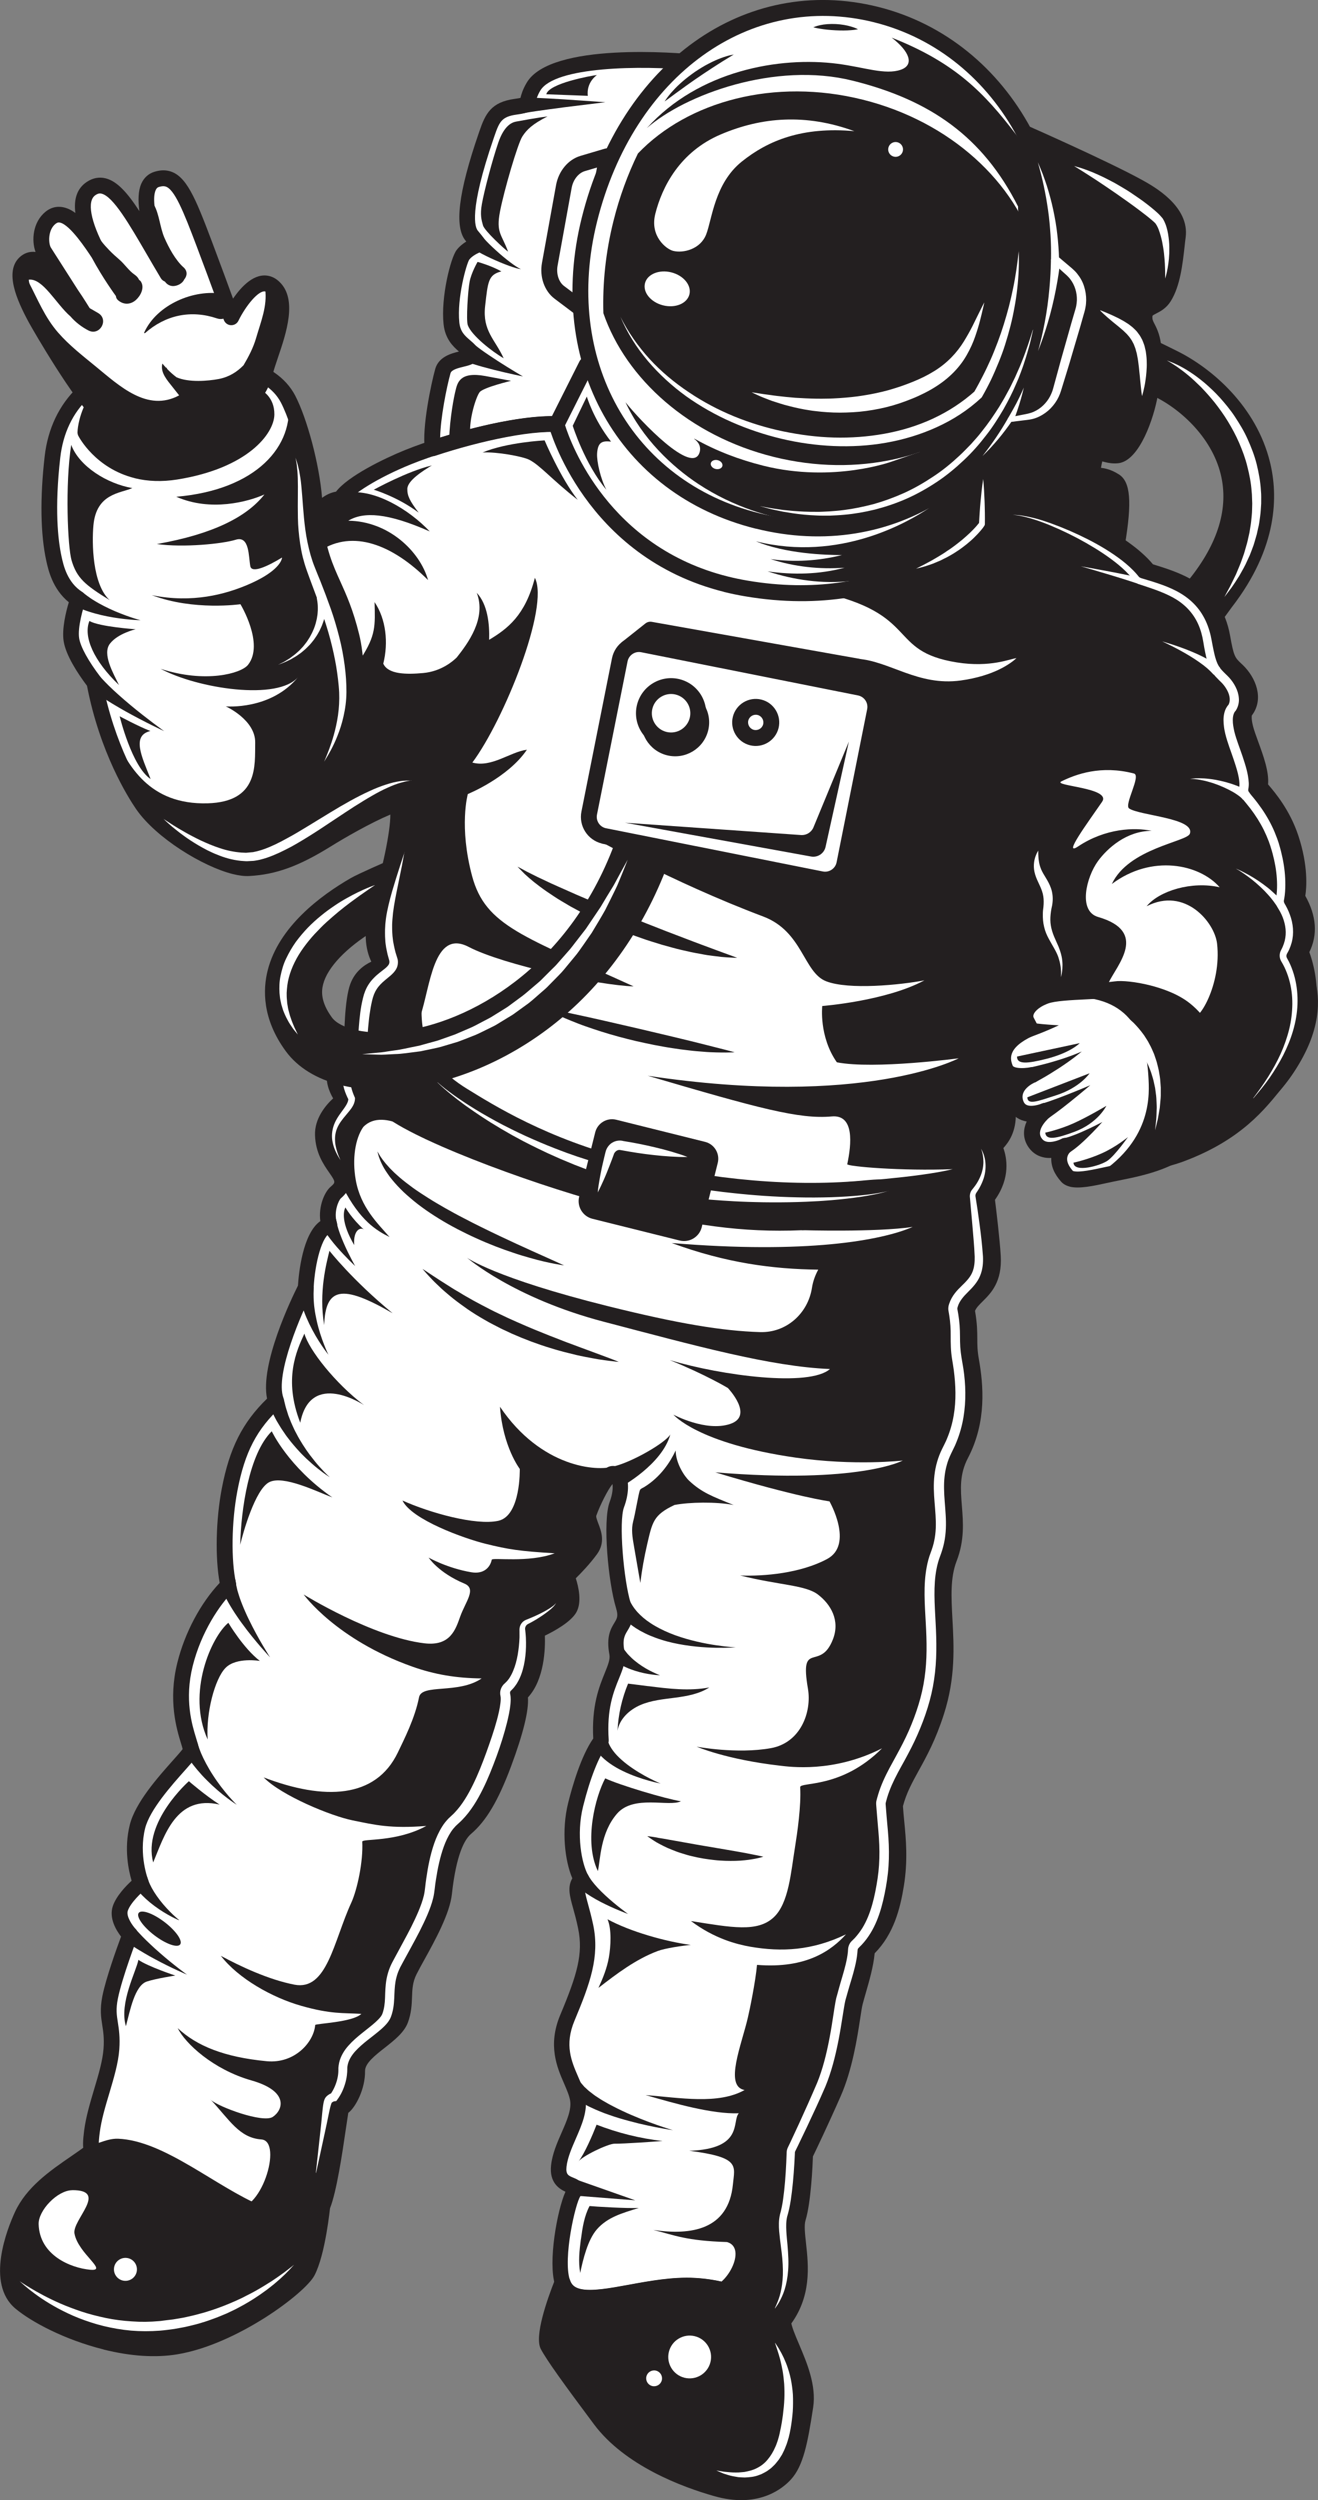 <?xml version="1.0" encoding="UTF-8"?>
<svg id="Capa_1" data-name="Capa 1" xmlns="http://www.w3.org/2000/svg" viewBox="0 0 235.72 447.13">
  <rect x="0" y="0" width="235.72" height="447.13" fill="#808080" stroke="none"/>
  <defs>
    <style>
      .cls-1 {
        fill: #fff;
      }

      .cls-2 {
        fill: none;
      }

      .cls-3 {
        fill: #231f20;
      }
    </style>
  </defs>
  <path class="cls-1" d="m232.33,170.28c-.04-.09-.04-.19,0-.27,1.64-2.84,1.43-6-.62-9.4-.05-.09-.07-.21-.05-.26.01-.04.99-4.13-1.1-10.42-1.41-4.25-3.9-7.18-4.97-8.44-.56-.66-.61-.76-.59-.94.4-1.9-.66-4.81-1.6-7.37-.4-1.08-.77-2.11-.98-2.93-.62-2.45-.09-3.24.1-3.42l.14-.18c1.36-2.11.12-4.86-1.6-6.53l-.29-.28c-1.33-1.26-1.73-1.64-2.47-5.9-.72-4.08-2.77-7.01-6.26-8.97-2.01-1.12-4.44-1.87-6.78-2.59-.06-.02-.1-.05-.14-.1-4.06-5.23-14.87-10.05-19.78-11.27-.95-.24-1.42-.27-1.65-.26-.16,0-.5-.01-1.6-.29-5.08-1.27-20.64-6.47-32.05-10.29-5.64-1.89-10.51-3.52-11.55-3.8l-.16-.04-1.37.04c-19.49.63-31.44.61-35.52-.06-6.58-1.08-20.71,2.64-28.38,5.74-5,2.02-10.86,5.27-11.88,7.31-.05.09-.14.15-.24.16-2.92.11-4.42,3.44-4.48,3.58-.05.12-.19.2-.33.16h0c-.14-.04-.22-.17-.21-.3.63-5.43-2.05-16.52-4.61-21.44-1.46-2.81-4.4-4.78-8.74-5.87-4.15-1.03-9.49-1.2-15.46-.48-10,1.21-16.34,7.26-17.4,16.6-1.05,9.23-.43,14.97.27,18.16.36,1.62,1.1,4.99,4.18,6.95.11.07.16.21.12.33-.02.05-1.6,4.58-1.18,7.17.39,2.37,2.7,5.69,4.04,7.45.03.03.04.08.05.12,2.22,11.82,7.12,19.62,8.57,21.73,3.36,4.89,11.29,9.69,16.3,10.94.96.24,1.78.34,2.46.3,4.52-.25,8.27-1.62,13.81-5.06,2.77-1.72,8.49-5,12.36-6.39.13-.05.2-.03.3.07,1.61,1.68-.89,12.32-2.74,17.79-2.71,7.66.22,10.82.56,11.15.08.08.11.2.08.3-.04.11-.12.19-.24.21-1.22.2-3.51,1.17-4.39,3.54-1.16,3.12-1,12.32-1,12.41,0,.15-.12.28-.32.29-.98.07-2.27.75-2.68,2.43-.59,2.37,1.38,4.73,1.46,4.82.05.06.08.15.07.22-.01.08-.05.15-.12.2-.15.1-3.73,2.6-3.6,6.04.1,2.66,1.27,4.36,2.22,5.73,1.28,1.86,1.97,3.09-.02,4.81-.79.69-1.79,3.31-1.05,5.55.03.08.02.16-.02.23-.04.07-.11.12-.18.14-3.44.78-4,10.77-4.01,10.87,0,.04-.01.08-.03.11-.07.14-7.33,14.49-5.32,20.05.04.11,0,.23-.07.31-4.61,4.26-6.83,8.52-8.21,15.72-1.08,5.63-1.18,12.76-.24,16.96.02.1,0,.19-.08.26-2.67,2.66-6.09,7.74-7.66,14.03-1.57,6.31-.14,11,.63,13.52.33,1.09.48,1.59.39,1.94-.1.4-.76,1.15-2.13,2.68-2.43,2.73-6.5,7.29-7.4,10.88-1.29,5.16.57,9.87.59,9.92.05.12.01.25-.08.33-.12.1-2.88,2.37-3.58,4.41-.67,1.97,1.66,4.41,1.68,4.44.08.08.1.2.06.3-.29.75-2.82,7.46-3.55,11.14-.41,2.06-.22,3.25,0,4.63.19,1.23.39,2.5.25,4.56-.17,2.34-.93,4.89-1.74,7.59-.71,2.38-1.44,4.84-1.74,7.15-.31,2.4-.17,2.95-.02,3.28l.08.17.13.14c.11.11.22.19.55.41.42.28,1,.67,1.68,1.47.61.72,1.87,1.29,3.97,1.82,1.5.38,3.27.68,4.98.97,2.33.4,4.8.84,6.44,1.39,1.09.36,2.69,1.26,4.54,2.3,2.98,1.68,6.69,3.77,10.05,4.6,4.18,1.04,6.88-.1,8.23-3.5,1.11-2.78,2.14-9.73,2.75-13.89.32-2.18.52-3.52.66-3.85.03-.02.06-.04.1-.07.03-.02.07-.04.11-.04l.42-.08.27-.34c.65-.83,1.88-3.07,1.85-5.62-.03-2.23,2.12-3.91,4.19-5.54,1.58-1.24,3.08-2.41,3.58-3.75.54-1.44.59-2.75.63-4.02.06-1.5.11-3.04.98-4.78.36-.72.85-1.61,1.41-2.63,1.86-3.36,4.4-7.97,4.74-11.14.68-6.19,2.03-10.18,4.01-11.88,2.45-2.09,4.51-5.6,6.67-11.38,2.25-6.02,3.28-10.45,2.84-12.17-.03-.1,0-.21.09-.28,3.71-3.29,2.98-11.1,2.97-11.18-.01-.12.06-.24.17-.29.05-.02,4.74-2.1,5.74-3.87.97-1.73-.51-5.5-.52-5.54-.04-.11-.01-.24.08-.32.26-.24,2.59-2.41,4.26-4.73.97-1.34.48-2.6.02-3.83-.35-.92-.68-1.78-.38-2.61,1.19-3.33,3.2-6.91,4.48-7.12.55-.09,1.08.21,1.38.78.57,1.1.46,3.08-.29,5.06-1.15,3.05-.07,13.8,1.17,17.85.67,2.19.12,3.09-.45,4.04-.66,1.09-1.13,2.11-.68,4.48.26,1.36-.26,2.62-.91,4.21-1.03,2.54-2.32,5.7-1.93,11.52,0,.07-.02.14-.06.19-1.6,2.08-3.2,6.09-4.5,11.31-1.42,5.68-.15,11.06.99,13.11.06.11.04.24-.04.33-1.03,1.12-.73,2.19-.07,4.55.27.99.61,2.22.93,3.74,1.1,5.36-.58,9.98-3.29,16.43-2.01,4.8-.58,8.08.69,10.99.51,1.17.99,2.27,1.18,3.35.38,2.15-.64,4.48-1.63,6.74-.77,1.76-1.56,3.58-1.76,5.36-.25,2.24.96,2.74,1.94,3.14.56.23.9.39,1,.75.03.1.1.36-.23.83-1.18,1.63-3.39,11.84-2.06,15.98.4,1.25,1.26,2.02,2.63,2.37,2.23.56,5.66-.07,9.29-.74,3.59-.66,7.66-1.4,11.46-1.2,1.74.09,3.44.35,5.08.75,4.51,1.12,7.7,3.22,9.7,4.69l.99.73.65-1.05c2.65-4.3,2.16-8.79,1.76-12.4-.21-1.89-.39-3.53-.03-4.7,1.04-3.4,1.26-11.23,1.26-11.31,0-.04.01-.08.03-.13.25-.52,2.53-5.21,5.08-11,1.99-4.53,2.84-10.1,3.36-13.44.18-1.19.33-2.13.47-2.71.14-.57.35-1.28.57-2.03.65-2.23,1.45-5,1.57-7.32,0-.07.04-.14.09-.19,3.37-3.15,4.45-7.36,5.11-11.44.71-4.38.37-7.99.06-11.18-.09-.99-.19-2.01-.25-2.98,0-.03,0-.06,0-.08.66-2.67,1.76-4.66,3.04-6.97,1.38-2.5,2.95-5.34,4.38-9.81,2-6.22,1.7-11.63,1.44-16.4-.22-3.98-.42-7.74.86-11.06,1.3-3.36,1.06-6.28.83-9.11-.26-3.15-.5-6.12,1.28-9.5,3.15-6.02,2.53-12.31,1.79-16.52-.31-1.75-.31-2.91-.31-4.03,0-1.24,0-2.65-.44-5.02,0-.04,0-.08,0-.13.31-1.15,1.09-1.93,1.91-2.75,1.38-1.38,2.95-2.93,2.72-6.84-.2-3.41-1.08-10.4-1.09-10.46,0-.07.01-.15.06-.21,3.64-4.7,1.31-8.8,1.29-8.84-.06-.11-.05-.24.03-.33.08-.09.17-.18.27-.29.84-.88,2.25-2.35,2.13-5.52-.12-3.1-2.65-4.87-2.67-4.89-.07-.05-.11-.12-.12-.2,0-.08.02-.16.07-.22.02-.02,2.35-2.56,3.24-5.39.86-2.73-1.02-6.44-1.04-6.48-.05-.09-.04-.21.02-.29.2-.3,4.86-7.38,6.09-12.8.87-3.85,1.16-12.08,1.17-12.17,0-.08.04-.16.11-.21.07-.05.15-.07.22-.06.16.04,3.97,1.12,5.36,12.47.3,3.25-.14,5.64-1.46,7.76-2.38,3.83,2.55,8.75,7.77,13.96.93.93,1.88,1.88,2.8,2.83,3.1,3.21,6.86,5.49,10.57,6.42,5.1,1.27,9.65.02,13.53-3.72,12.85-12.4,7.01-25.18,6.75-25.72Z"/>
  <g>
    <path class="cls-1" d="m84.38,42.18c.96,1.12,1.18,1.52,1.18,1.52,0,0-1.81.6-2.77,1.86-.73.96-2.53,7.61-2.05,12.24.27,2.59,1.82,3.55,2.83,4.47,2.82,2.56-3.52,1.08-4.36,4.09-.78,2.77-2.31,10.36-1.81,13.8,7.63-2.54,18.4-5.08,24.1-4.14,6.93,1.14,36.06.02,36.84.02.78,0,42.77,14.56,45.34,14.42,1.87-.1,9.95,2.8,16.07,6.81.98-5.83,1.21-10.17-.42-11.22-3.27-2.1-4.43.4-3.72-3.32.58-3.04,1.69-1.03,4.2-1.3,2.51-.27,5.05-6.38,5.82-10.86,2.1-12.32-1.23-11.08-.96-14.14.16-1.76,2.25-1.33,3.48-3.32,1.82-2.94,2.05-7.73,2.46-10.83.54-4.01-3.53-6.91-7.11-8.88-5.99-3.29-19.99-9.48-19.99-9.48l-59.41-12.76s-24.72-2.42-28.7,4.35c-1.74,2.96-.09,3.16-3.16,3.58-3.53.48-4.21,2.05-5.17,4.84-.85,2.49-5.35,15.15-2.68,18.25Z"/>
    <path class="cls-3" d="m77.05,81.54c-.14-.04-.28-.09-.4-.17-.36-.22-.6-.59-.66-1-.57-3.92,1.16-11.91,1.85-14.38.6-2.15,2.8-2.77,4.24-3.12-1.03-.89-2.47-2.23-2.75-4.91-.5-4.83,1.26-11.85,2.34-13.25.49-.64,1.13-1.14,1.72-1.51-.02-.03-.05-.06-.07-.09-2.11-2.46-1.38-8.6,2.31-19.32l.11-.32c1.07-3.12,2.08-5.21,6.32-5.79.54-.07.84-.13,1.02-.17,0-.02.01-.05.02-.08.14-.52.36-1.39,1.1-2.64,4.32-7.33,27.44-5.3,30.06-5.04.05,0,.11.01.16.03l59.41,12.76c.09.02.19.05.28.09.57.25,14.13,6.25,20.1,9.53,2.12,1.17,8.58,4.72,7.84,10.31-.07.53-.14,1.1-.2,1.71-.35,3.11-.78,6.98-2.46,9.68-.79,1.27-1.83,1.81-2.59,2.2-.24.13-.61.31-.67.41h0s-.01.03-.02.09c-.05.56.08.81.39,1.41,1.09,2.1,1.94,4.66.55,12.84-.64,3.75-3.2,11.62-7.06,12.04-.96.1-1.75-.05-2.39-.21l-.46-.12c-.03.12-.07.27-.11.48-.05.28-.09.5-.12.67.26.03.56.08.91.16.78.19,1.53.53,2.3,1.02,2.07,1.32,2.36,4.87,1.06,12.65-.08.47-.39.87-.83,1.07-.44.19-.95.15-1.35-.11-4.62-3.03-10.61-5.53-13.91-6.36-.95-.24-1.27-.23-1.31-.22-.32.02-.78-.03-1.94-.32-5.13-1.28-20.72-6.49-32.1-10.3-5.63-1.88-10.51-3.52-11.52-3.79-.21,0-.62.02-1.2.04-19.57.63-31.59.61-35.74-.08-5.15-.85-15.47,1.44-23.42,4.08-.26.09-.53.1-.79.03ZM123.88,12.56c-9.22-.89-24.71-.68-27.26,3.66-.53.91-.68,1.47-.79,1.92-.46,1.77-1.39,2.07-3.4,2.35-2.69.37-3.11,1.23-4.02,3.9l-.11.32c-4.52,13.16-3.32,15.99-2.84,16.55.98,1.15,1.28,1.64,1.35,1.77.2.37.23.81.07,1.2-.15.39-.47.69-.87.83-.39.13-1.53.64-2.09,1.38-.48.74-2.22,6.83-1.77,11.23.17,1.68,1.02,2.4,1.91,3.17.16.14.32.27.46.4.39.36,1.44,1.31,1.12,2.54-.31,1.22-1.58,1.53-2.7,1.8-.98.24-2.19.53-2.37,1.18-.71,2.54-1.79,8.04-1.85,11.49,7.52-2.35,17.43-4.54,23-3.62,2.72.45,11.04.82,35.19.04.83-.03,1.33-.04,1.43-.04.18,0,.33.03.47.07.85.21,4.84,1.54,11.82,3.88,11.34,3.79,26.87,8.99,31.89,10.24.88.22,1.12.24,1.15.24.46-.03,1.16.07,2.1.31,3.09.77,8.38,2.91,12.93,5.59.93-6.62.08-7.56-.12-7.69-.85-.54-1.67-.73-2.33-.79-.24-.02-.48-.04-.72-.1-1.95-.49-1.56-2.53-1.3-3.89.18-.93.48-1.96,1.34-2.51.84-.54,1.73-.32,2.21-.2l.49.13c.48.12.91.19,1.4.14,1.15-.12,3.7-4.61,4.57-9.69,1.35-7.92.37-9.81-.28-11.05-.39-.74-.82-1.59-.7-2.97.16-1.7,1.4-2.34,2.22-2.76.59-.3,1.1-.57,1.48-1.17,1.34-2.16,1.73-5.67,2.05-8.5.07-.63.14-1.23.21-1.77.33-2.47-1.76-4.91-6.39-7.45-5.56-3.06-18.3-8.73-19.75-9.37l-59.19-12.72Z"/>
  </g>
  <path class="cls-3" d="m199.32,86.05c-3.27-2.1-4.43.4-3.72-3.32.58-3.04,1.69-1.03,4.2-1.3,2.51-.27,5.05-6.38,5.82-10.86,2.1-12.32-1.23-11.08-.96-14.14.16-1.76,2.25-1.33,3.48-3.32,1.82-2.94,2.05-7.73,2.46-10.83.54-4.01-3.53-6.91-7.11-8.88-5.99-3.29-19.99-9.48-19.99-9.48l-26.68-5.73-14.71,59.04c10.52,3.47,39.44,13.35,41.56,13.23,1.87-.1,9.95,2.8,16.07,6.81.98-5.83,1.21-10.17-.42-11.22Z"/>
  <path class="cls-3" d="m103.34,56.41c-.18-.05-.36-.13-.51-.24l-3.64-2.74c-1.83-1.38-2.71-3.89-2.26-6.41l2.52-13.92c.46-2.52,2.17-4.57,4.36-5.22l4.36-1.29c.47-.14.98-.02,1.35.3.37.33.54.82.45,1.31l-4.9,27.09c-.09.48-.42.89-.88,1.07-.28.11-.58.13-.86.06Zm3.43-26.45l-2.16.64c-1.16.34-2.11,1.55-2.37,3l-2.52,13.92c-.26,1.45.21,2.92,1.17,3.64l1.8,1.35,4.08-22.55Z"/>
  <g>
    <path class="cls-3" d="m180.26,74.34l4.97-.79c1.91-.3,3.54-1.82,4.12-3.84l4.09-14.15c.59-2.03.02-4.17-1.44-5.45l-3.79-3.31-7.95,27.54Z"/>
    <path class="cls-3" d="m179.91,75.71c-.27-.07-.53-.22-.72-.44-.32-.36-.43-.87-.3-1.33l7.95-27.54c.13-.47.5-.83.96-.97.47-.14.97-.03,1.33.29l3.79,3.31c1.87,1.64,2.61,4.35,1.87,6.91l-4.08,14.15c-.74,2.56-2.8,4.46-5.26,4.85l-4.97.78c-.19.03-.38.02-.56-.02Zm9.04-26.38l-6.71,23.26,2.77-.44c1.37-.22,2.54-1.33,2.98-2.84l4.08-14.15c.43-1.51.04-3.07-1.01-3.99l-2.11-1.84Z"/>
  </g>
  <path class="cls-3" d="m48.72,399.43c-3.58-.89-7.41-3.04-10.48-4.77-1.77-1-3.3-1.86-4.24-2.17-1.52-.5-3.92-.94-6.19-1.32-1.74-.3-3.54-.6-5.1-.99-2.49-.62-3.99-1.35-4.85-2.36-.52-.61-.94-.89-1.33-1.16-1.67-1.12-1.93-2.12-1.48-5.63.32-2.45,1.07-4.98,1.8-7.42.78-2.61,1.51-5.08,1.67-7.23.13-1.87-.05-3.04-.23-4.17-.22-1.41-.45-2.87.02-5.22.65-3.25,2.59-8.62,3.34-10.64-.86-1.11-2.2-3.3-1.47-5.46.61-1.8,2.34-3.59,3.36-4.53-.53-1.77-1.4-5.69-.33-9.99,1-4,5.08-8.57,7.78-11.6.65-.73,1.37-1.54,1.68-1.95-.06-.26-.19-.69-.3-1.04-.76-2.48-2.34-7.65-.65-14.42,1.33-5.35,4.14-10.63,7.57-14.27-.83-4.5-.69-11.29.38-16.89,1.37-7.17,3.67-11.76,8.09-16.06-1.27-6.2,4.36-17.88,5.53-20.21.14-2.17.82-9.3,4-11.54-.36-2.63.74-5.19,1.84-6.14.9-.79.94-.82-.27-2.56-1.02-1.47-2.41-3.49-2.52-6.64-.11-3.02,1.92-5.39,3.24-6.61-.7-1.19-1.5-3.12-.99-5.15.49-1.96,1.79-2.97,2.94-3.42,0-2.7.09-9.11,1.12-11.89.81-2.19,2.44-3.37,3.76-3.99-.95-1.95-1.78-5.55.22-11.18,1.72-4.87,3.22-12.24,3.18-15.13-3.62,1.53-8.22,4.19-10.6,5.67-5.74,3.57-9.84,5.06-14.62,5.32-.84.05-1.84-.07-2.96-.35-5.31-1.32-13.71-6.42-17.29-11.62-1.48-2.16-6.47-10.09-8.78-22.05-1.72-2.29-3.76-5.44-4.17-7.94-.36-2.24.43-5.38.92-7-2.92-2.37-3.68-5.81-4.02-7.36-1.05-4.77-1.16-11.24-.3-18.73,1.14-10.04,8.2-16.81,18.89-18.1,6.17-.75,11.73-.57,16.08.51,4.83,1.2,8.14,3.47,9.84,6.73,2.12,4.08,4.32,12.24,4.8,18.28.7-.52,1.53-.94,2.5-1.11,2.14-2.78,8.59-5.92,12.32-7.43,7.56-3.06,22.09-7.03,29.3-5.84,2.72.45,11.04.82,35.19.04.83-.03,1.33-.04,1.43-.04.18,0,.33.03.47.07.85.21,4.85,1.54,11.83,3.88,11.34,3.79,26.86,8.99,31.88,10.24.88.22,1.12.24,1.15.24.46-.03,1.16.07,2.1.31,4.72,1.18,15.74,5.87,20.43,11.52,2.3.71,4.65,1.47,6.69,2.61,3.92,2.18,6.31,5.6,7.11,10.16.65,3.71.88,3.92,1.97,4.96l.31.29c2.31,2.23,3.82,5.97,1.68,8.92-.02.03-.05.06-.07.09-.04.17-.09.72.21,1.93.19.74.55,1.73.93,2.77.92,2.53,1.96,5.36,1.76,7.64.04.05.08.09.13.15,1.13,1.33,3.77,4.44,5.28,9,1.8,5.44,1.48,9.34,1.25,10.78,2.01,3.59,2.25,6.96.72,10.07,1.13,3.03,4.67,15.36-7.39,26.99-4.27,4.12-9.49,5.55-15.12,4.15h0c-4.02-1-8.06-3.45-11.38-6.89-.91-.95-1.85-1.88-2.78-2.81-5.71-5.7-11.1-11.08-8.01-16.06,1.12-1.8,1.48-3.8,1.21-6.66-.59-4.81-1.59-7.56-2.45-9.11-.17,2.82-.5,6.83-1.05,9.25-1.11,4.86-4.65,10.72-5.9,12.7.6,1.41,1.62,4.4.8,7.01-.63,1.98-1.85,3.8-2.69,4.91.96,1.02,2.17,2.78,2.26,5.21.13,3.39-1.27,5.3-2.22,6.35.61,1.68,1.32,5.27-1.5,9.25.22,1.75.86,7.07,1.03,10.01.27,4.67-1.75,6.68-3.22,8.14-.62.62-1.13,1.12-1.38,1.71.4,2.3.4,3.71.41,4.96,0,1.15,0,2.14.29,3.74.78,4.46,1.43,11.13-1.96,17.61-1.54,2.95-1.33,5.56-1.09,8.58.23,2.88.5,6.13-.94,9.86-1.15,2.98-.96,6.4-.75,10.36.27,4.92.57,10.49-1.52,17.01-1.48,4.63-3.09,7.54-4.51,10.11-1.18,2.14-2.2,4-2.82,6.35.05.85.14,1.75.23,2.69.32,3.29.67,7.02-.07,11.61-.65,4.01-1.79,8.55-5.22,12.02-.22,2.38-.98,5-1.6,7.14-.22.77-.41,1.43-.55,1.97-.13.5-.27,1.46-.44,2.57-.52,3.41-1.4,9.12-3.48,13.86-2.32,5.28-4.43,9.67-4.97,10.79-.05,1.54-.34,8.22-1.33,11.45-.26.84-.09,2.38.09,4.02.45,4.09,1.06,9.68-2.98,14.88-.48.62-1.37.73-1.99.25-1.95-1.5-5.22-4.02-10.24-5.27-1.53-.38-3.13-.62-4.76-.71-3.6-.2-7.56.53-11.06,1.17-3.98.73-7.41,1.36-10,.71-1.96-.49-3.25-1.66-3.84-3.5-1.31-4.09.37-13.39,1.85-16.69-1.12-.51-2.91-1.63-2.57-4.73.22-2.05,1.07-3.99,1.89-5.86.93-2.12,1.8-4.12,1.51-5.76-.16-.89-.58-1.85-1.06-2.97-1.26-2.89-2.99-6.85-.69-12.32,3.01-7.18,4.12-10.92,3.19-15.43-.3-1.47-.63-2.67-.9-3.63-.6-2.15-1.05-3.79-.14-5.35-1.32-3.09-1.99-8.51-.74-13.51.75-3.01,2.3-8.37,4.48-11.5-.31-5.89,1.07-9.27,2.08-11.76.56-1.39.97-2.39.81-3.26-.6-3.2.26-4.63.9-5.68.48-.8.73-1.2.28-2.66-1.36-4.46-2.43-15.5-1.13-18.95.55-1.47.59-2.58.5-3.2-.85,1.05-2.2,3.73-2.89,5.65-.09.24.17.9.37,1.44.51,1.33,1.27,3.35-.23,5.43-1.29,1.78-2.91,3.45-3.81,4.34.48,1.49,1.13,4.25.1,6.08-.98,1.75-4.01,3.4-5.63,4.18.08,2.28-.06,7.82-3.03,11.05.17,2.36-.85,6.5-3.02,12.33-2.3,6.15-4.44,9.76-7.16,12.08-1.13.96-2.64,3.61-3.42,10.77-.38,3.5-3.02,8.28-4.95,11.77-.56,1.01-1.04,1.88-1.38,2.57-.7,1.4-.75,2.64-.8,4.08-.05,1.33-.11,2.84-.74,4.54-.66,1.78-2.42,3.16-4.12,4.5-1.75,1.37-3.56,2.79-3.54,4.17.04,3.25-1.7,6.45-2.92,7.42-.03.02-.06.04-.08.06-.11.67-.27,1.74-.42,2.79-.66,4.51-1.67,11.31-2.85,14.28-1.17,2.93-3.9,6.1-10.23,4.52Zm-15.36-10.08c.58.14,1.08.29,1.55.44,1.2.4,2.83,1.32,4.73,2.39,2.92,1.64,6.56,3.69,9.77,4.49,3.63.91,5.76.04,6.9-2.82,1.06-2.65,2.07-9.53,2.68-13.64q.63-4.28,1.25-4.7c.16-.11.35-.18.54-.22.58-.74,1.63-2.72,1.61-4.9-.04-2.79,2.44-4.73,4.62-6.44,1.39-1.09,2.83-2.22,3.21-3.25.47-1.27.52-2.44.56-3.67.06-1.54.12-3.29,1.1-5.24.37-.74.86-1.64,1.43-2.67,1.81-3.28,4.29-7.77,4.61-10.71.72-6.58,2.16-10.7,4.4-12.62,2.3-1.96,4.26-5.33,6.34-10.92,2.52-6.73,3.1-10.35,2.8-11.48-.13-.52.03-1.06.43-1.42,2.73-2.41,2.8-8.19,2.59-10.22-.06-.61.28-1.19.84-1.44,1.77-.78,4.64-2.39,5.2-3.39.49-.87-.06-3.24-.59-4.56-.22-.55-.07-1.18.36-1.58.02-.02,2.44-2.23,4.11-4.56.55-.77.4-1.4-.12-2.76-.39-1.02-.83-2.17-.39-3.4.27-.76,2.73-7.43,5.37-7.85,1.04-.17,2.04.36,2.57,1.37.73,1.39.64,3.69-.23,5.99-.96,2.55-.08,12.96,1.19,17.12.82,2.68.05,3.94-.57,4.96-.5.83-.94,1.55-.54,3.68.32,1.69-.28,3.15-.97,4.85-.99,2.43-2.22,5.46-1.84,11.02.02.35-.08.69-.29.96-1.48,1.93-3.05,5.9-4.29,10.89-1.27,5.08-.25,10.25.88,12.29.29.53.21,1.2-.2,1.65-.53.58-.51.97.18,3.48.28,1.01.62,2.26.95,3.82,1.17,5.68-.57,10.46-3.35,17.1-1.82,4.35-.55,7.27.68,10.09.54,1.23,1.04,2.39,1.26,3.61.44,2.48-.65,4.98-1.7,7.39-.73,1.68-1.49,3.42-1.67,5.03-.15,1.4.34,1.6,1.24,1.97.59.24,1.4.58,1.66,1.49.17.59.03,1.2-.41,1.8-.91,1.26-3.14,11.1-1.9,14.97.28.88.83,1.36,1.82,1.61,1.99.5,5.3-.11,8.81-.75,3.65-.67,7.79-1.43,11.73-1.21,1.81.1,3.59.36,5.29.79,4.63,1.15,7.96,3.3,10.1,4.88,2.44-3.97,1.98-8.21,1.6-11.68-.22-2.02-.41-3.76.01-5.16.99-3.22,1.21-10.93,1.22-11,0-.2.05-.4.14-.58.02-.05,2.4-4.91,5.06-10.96,1.93-4.39,2.77-9.87,3.27-13.14.19-1.23.34-2.2.49-2.83.15-.59.36-1.31.58-2.07.63-2.17,1.42-4.87,1.53-7.07.02-.37.18-.71.45-.96,3.12-2.92,4.14-6.92,4.77-10.8.69-4.23.35-7.77.05-10.89-.1-1.06-.2-2.05-.25-3.03,0-.14,0-.28.04-.42.7-2.81,1.83-4.86,3.14-7.24,1.36-2.46,2.89-5.25,4.3-9.61,1.93-6.02,1.64-11.31,1.39-15.99-.22-4.11-.44-7.98.93-11.53,1.21-3.12.99-5.79.76-8.61-.26-3.17-.52-6.45,1.4-10.12,2.99-5.71,2.39-11.75,1.68-15.8-.32-1.84-.33-3.05-.33-4.22,0-1.25,0-2.55-.42-4.81-.04-.21-.03-.42.02-.62.39-1.45,1.31-2.37,2.21-3.26,1.33-1.32,2.59-2.57,2.39-5.97-.2-3.38-1.07-10.32-1.08-10.39-.05-.37.06-.75.29-1.05,3.17-4.1,1.22-7.53,1.2-7.57-.31-.53-.24-1.2.17-1.66.09-.1.19-.2.3-.31.76-.8,1.92-2,1.82-4.7-.09-2.51-2.16-3.98-2.18-4-.34-.23-.56-.6-.61-1.01-.05-.41.09-.82.36-1.12.02-.02,2.18-2.41,2.99-4.95.6-1.9-.49-4.7-.97-5.62-.24-.46-.21-1.01.08-1.44.05-.07,4.73-7.12,5.93-12.42.84-3.7,1.14-11.87,1.14-11.95.01-.42.22-.82.55-1.08s.77-.35,1.18-.26c.81.2,4.79,1.77,6.22,13.47.33,3.52-.17,6.12-1.62,8.46-1.9,3.07,2.72,7.68,7.6,12.56.94.94,1.89,1.89,2.82,2.85,2.96,3.06,6.52,5.23,10.03,6.11,4.69,1.17,8.89.01,12.46-3.44,12.28-11.85,6.75-23.91,6.51-24.42-.2-.42-.18-.92.05-1.32,2.13-3.7.07-7.13-.61-8.25-.2-.33-.28-.76-.18-1.12,0-.03.9-3.84-1.08-9.79-1.34-4.04-3.73-6.86-4.75-8.06-.6-.71-.93-1.1-.86-1.78,0-.04.01-.09.02-.13.33-1.58-.71-4.45-1.55-6.75-.41-1.11-.79-2.16-1.01-3.04-.69-2.7-.16-3.94.39-4.5.97-1.5.03-3.68-1.44-5.1l-.29-.28c-1.55-1.47-2.03-2.1-2.81-6.53-.65-3.72-2.52-6.4-5.7-8.17-1.9-1.06-4.27-1.79-6.57-2.5-.28-.09-.52-.26-.7-.49-3.84-4.96-14.51-9.71-19.16-10.86-.95-.24-1.28-.23-1.31-.23-.32.02-.78-.03-1.94-.32-5.12-1.28-20.71-6.49-32.09-10.3-5.64-1.88-10.53-3.52-11.53-3.8-.21,0-.62.02-1.2.04-19.57.63-31.59.61-35.74-.08-6.38-1.05-20.23,2.62-27.77,5.67-5.93,2.4-10.63,5.44-11.3,6.77-.23.46-.7.76-1.22.78-2.2.08-3.48,2.88-3.49,2.91-.29.64-1,.98-1.67.79-.68-.19-1.12-.83-1.04-1.53.59-5.11-2.03-16.04-4.49-20.79-1.31-2.51-4-4.29-8-5.29-4.01-1-9.22-1.16-15.05-.45-9.43,1.14-15.41,6.83-16.41,15.6-1.03,9.07-.43,14.68.25,17.78.33,1.48,1,4.53,3.68,6.24.56.35.8,1.05.58,1.67-.42,1.19-1.44,4.7-1.13,6.61.25,1.56,1.65,4.09,3.83,6.95.13.18.22.38.27.6,2.17,11.6,6.97,19.23,8.39,21.3,3.13,4.55,10.83,9.28,15.64,10.48.84.21,1.57.3,2.12.27,4.31-.23,7.91-1.56,13.27-4.89,2.81-1.74,8.61-5.07,12.58-6.49.53-.19,1.12-.05,1.5.35,2.75,2.88-2.43,18.8-2.49,18.96-2.52,7.11.17,9.85.28,9.96.39.38.53.95.37,1.46-.17.51-.6.9-1.13.98-.1.02-2.63.45-3.51,2.81-.9,2.43-.98,9.48-.93,12,.01.78-.6,1.42-1.37,1.44-.2.01-1.31.16-1.66,1.57-.37,1.5.76,3.26,1.23,3.82.26.31.38.71.33,1.11-.05.4-.27.76-.61.98-.03.02-3.21,2.25-3.11,5.06.08,2.32,1.11,3.81,2.02,5.13,1.12,1.62,2.65,3.83-.21,6.31-.41.36-1.33,2.48-.72,4.34.12.38.08.79-.11,1.14s-.53.6-.92.68c-1.58.36-2.89,5.37-3.12,9.82-.01.2-.06.39-.15.57-1.98,3.89-6.8,14.91-5.26,19.15.19.54.05,1.14-.37,1.52-4.41,4.08-6.54,8.17-7.86,15.1-1.05,5.49-1.15,12.43-.25,16.5.11.48-.04.97-.38,1.32-2.56,2.55-5.84,7.43-7.36,13.5-1.5,6.01-.13,10.5.61,12.91.37,1.21.57,1.88.41,2.55-.16.65-.7,1.28-2.38,3.17-2.36,2.65-6.32,7.08-7.15,10.4-1.19,4.78.53,9.18.54,9.22.23.58.06,1.24-.42,1.63-.73.59-2.73,2.46-3.22,3.9-.34,1,.84,2.67,1.42,3.28.38.4.5.98.3,1.49-.03.07-2.76,7.23-3.5,10.97-.37,1.86-.21,2.9,0,4.23.19,1.23.41,2.63.26,4.82-.18,2.46-.96,5.07-1.78,7.83-.7,2.34-1.42,4.75-1.71,6.98-.27,2.05-.17,2.54-.12,2.66.03.03.22.16.36.26.45.3,1.13.76,1.91,1.67.3.35,1.13.89,3.38,1.45,1.46.36,3.21.66,4.9.95,1.73.3,3.51.6,5.06.99Z"/>
  <g>
    <path class="cls-3" d="m140.01,415.11c-2.62-2.02-7.6-5.83-15.79-6.27-10-.54-21.65,5.52-23.63-.63,0,0-3.67,9.23-2.61,11.25,1.06,2.02,4.55,6.79,9.37,13.25,4.82,6.47,13.83,10.38,20.74,12.34,6.52,1.85,10.42-.5,12.3-2.57,1.88-2.07,2.63-5.75,3.61-12.14.86-5.61-3.68-11.83-4-15.23Z"/>
    <path class="cls-3" d="m128.38,446.59h0c-.22-.06-.45-.12-.68-.18-5.64-1.6-15.94-5.41-21.49-12.86-5.21-6.98-8.43-11.42-9.49-13.44-1.18-2.26,1.09-8.76,2.55-12.43.22-.56.77-.91,1.37-.89.6.02,1.12.41,1.3.98.28.88.83,1.36,1.82,1.61h0c1.99.5,5.3-.11,8.81-.75,3.65-.67,7.79-1.43,11.73-1.21,1.81.1,3.59.36,5.29.79,5.6,1.39,9.3,4.25,11.29,5.78.31.24.51.6.55.99.1,1.04.78,2.64,1.5,4.33,1.38,3.26,3.1,7.31,2.5,11.25-.98,6.38-1.74,10.43-3.97,12.88-1.43,1.57-5.57,5.03-13.06,3.16Zm-27.39-35.41c-1.25,3.58-2.02,6.87-1.75,7.64,1.06,2.02,5.14,7.55,9.24,13.04,5.25,7.03,15.73,10.61,19.99,11.82.2.06.39.11.59.16,5.79,1.44,8.93-.83,10.28-2.32,1.55-1.7,2.26-4.89,3.26-11.4.48-3.14-1-6.63-2.3-9.71-.72-1.7-1.36-3.21-1.62-4.53-1.99-1.52-5.14-3.77-9.79-4.93-1.53-.38-3.13-.62-4.76-.71-3.6-.2-7.56.53-11.06,1.17-3.98.73-7.41,1.36-10,.71h0c-.81-.2-1.5-.52-2.08-.95Z"/>
  </g>
  <g>
    <path class="cls-3" d="m21.06,383.9c-1.89-.08-4.2,1.51-4.57.77-3.92,3.04-10.06,6.17-12.54,11.53-1.27,2.75-4.88,11.75-.29,15.58,4.61,3.85,17.42,9.55,27.79,7.85,10.37-1.71,22.15-10.78,23.52-13.37,1.85-3.52,2.66-11.89,2.66-11.89-8.66,9.73-24.46-9.99-36.57-10.48Z"/>
    <path class="cls-3" d="m18.53,420.19c-6.92-1.72-12.91-4.91-15.77-7.31-5.39-4.5-1.43-14.35-.09-17.26,2.06-4.48,6.29-7.39,10.01-9.95,1.06-.73,2.07-1.43,2.95-2.11.33-.26.77-.36,1.18-.26.11.02.21.06.31.11.22-.06.51-.16.75-.24.93-.32,2.09-.72,3.26-.67.99.04,2.04.2,3.13.47,4.34,1.08,8.9,3.85,13.31,6.53,4.21,2.55,8.18,4.96,11.71,5.84,3.19.79,5.44.21,7.31-1.88.41-.46,1.07-.6,1.63-.36.56.25.9.83.84,1.44-.03.35-.86,8.69-2.82,12.41-1.68,3.2-13.91,12.36-24.54,14.11-3.89.64-8.32.35-13.15-.85Zm-1.81-33.9c-.76.56-1.58,1.12-2.43,1.71-3.42,2.36-7.31,5.04-9.04,8.81-.8,1.74-4.61,10.6-.67,13.9,2.54,2.12,8.2,5.12,14.64,6.73,4.39,1.1,8.55,1.37,12.01.8,9.97-1.64,21.42-10.58,22.49-12.63.94-1.79,1.65-5.26,2.08-8.03-2.06,1.01-4.47,1.18-7.21.5-3.95-.98-8.1-3.5-12.49-6.17-4.23-2.57-8.61-5.22-12.52-6.2-.9-.22-1.76-.35-2.55-.39-.64-.03-1.52.28-2.22.52-.79.27-1.44.5-2.07.45Z"/>
  </g>
  <g>
    <path class="cls-1" d="m104.91,65.25l-5.36,10.66s6.37,24.61,33.85,29.31c27.49,4.71,42.23-11.51,42.23-11.51l.33-12.19-71.05-16.28Z"/>
    <path class="cls-3" d="m129.51,105.86s0,0,0,0c-25.02-6.24-31.28-29.36-31.34-29.59-.09-.33-.05-.69.11-.99l5.36-10.66c.29-.58.95-.89,1.58-.75l71.05,16.28c.65.15,1.12.75,1.1,1.42l-.33,12.19c0,.34-.14.66-.37.92-.62.69-15.59,16.73-43.52,11.95-1.23-.21-2.46-.47-3.65-.76Zm-28.45-29.81c1.03,3.26,7.76,21.73,29.13,27.06h0c1.12.28,2.27.52,3.44.72,24.14,4.13,38.22-8.39,40.59-10.7l.28-10.47-68.83-15.77-4.61,9.17Z"/>
  </g>
  <g>
    <path class="cls-1" d="m187.34,59.72c-6.41,25.73-28.51,39.27-51.84,33.45-23.34-5.82-36.5-28.14-30.09-53.87,6.41-25.73,27.27-42.68,51.28-36.69,23.34,5.82,37.06,31.39,30.65,57.11Z"/>
    <path class="cls-3" d="m135.16,94.55c-24.54-6.11-37.62-29.49-31.12-55.59,6.93-27.79,29.22-43.65,53-37.73,24.06,6,38.27,32.39,31.68,58.83-6.5,26.1-29.03,40.6-53.56,34.48ZM156.35,3.99c-22.19-5.53-43.04,9.47-49.57,35.66-6.11,24.5,6.11,46.43,29.05,52.15,22.94,5.72,44.02-7.92,50.12-32.42,6.21-24.93-7.07-49.77-29.61-55.39Z"/>
  </g>
  <g>
    <path class="cls-1" d="m17.8,73.86c-3.27-2.94-10.19-14.64-11.4-16.87-2.11-3.9-3.84-8.12-1.95-9.93,3.1-2.97,8.44,5.54,10.97,9.75,0,0-6.69-10.51-7.48-11.73-.79-1.22-.93-4.47,1.09-6.12,3.27-2.67,7.32,4.18,12.83,13.12,0,0-10.93-14.81-5.56-18.37,3.98-2.63,7.55,5.03,13.68,15.32,0,0-7.04-15.34-1.99-16.94,3.51-1.11,5,2.13,8.49,11.4,2.82,7.48,4.88,13.26,4.88,13.26,0,0,4.19-8.58,7.61-5.32,3.43,3.27-.84,11.76-1.62,15.27-.71,3.22-3.76,7.35-10.7,10.39-6.48,2.84-12.36,2.61-18.86-3.24Z"/>
    <path class="cls-3" d="m25.49,79.84c-2.94-.73-5.76-2.34-8.63-4.92-3.65-3.28-10.86-15.7-11.7-17.25-2.2-4.06-4.37-9.06-1.69-11.63.8-.77,1.81-1.11,2.89-.98-.76-2.03-.51-5.33,1.78-7.19,1.56-1.27,3.5-1.15,5.34.22-.33-2.58.36-4.44,2.05-5.56,1.07-.71,2.2-.92,3.35-.64,2.08.52,3.92,2.6,6.05,5.87-.26-1.9-.22-3.65.34-4.91.47-1.05,1.26-1.78,2.3-2.11.97-.31,1.85-.36,2.68-.15,3.05.76,4.69,4.78,7.57,12.4,1.61,4.27,2.98,8.01,3.86,10.42,1.5-2.19,3.85-4.7,6.49-4.04.65.16,1.26.51,1.8,1.03,3.28,3.13,1.22,9.19-.28,13.61-.41,1.21-.76,2.25-.93,2.99-.47,2.11-2.52,7.44-11.52,11.39-4.27,1.87-8.12,2.35-11.75,1.44ZM6.16,47.9c-.32-.08-.5-.03-.73.19-.44.42-1.11,2.07,2.22,8.23,1.16,2.15,8,13.7,11.1,16.49,2.52,2.26,4.95,3.66,7.42,4.28,3.04.76,6.19.35,9.92-1.29,5.42-2.37,9.11-5.89,9.89-9.4.2-.9.58-2.01,1.01-3.29,1.19-3.49,2.98-8.77,1.01-10.65-.19-.18-.36-.29-.53-.33-1.19-.3-3.5,2.52-4.83,5.24-.25.51-.78.82-1.35.79-.57-.03-1.06-.4-1.26-.94-.02-.06-2.09-5.85-4.88-13.23-2.33-6.17-3.97-10.25-5.6-10.65-.31-.08-.68-.04-1.14.1-.19.06-.39.17-.56.55-1.15,2.58,1.49,10.23,3.42,14.44.31.69.04,1.5-.63,1.85-.67.35-1.49.12-1.88-.53-.85-1.42-1.65-2.8-2.41-4.1-3.27-5.63-6.1-10.49-8.17-11.01-.26-.07-.6-.09-1.1.25-1.58,1.04-.91,4.69,1.79,9.75,1.15,1.75,2.38,3.74,3.67,5.84l.52.85c.4.65.22,1.49-.41,1.92-.63.43-1.48.28-1.94-.33-.09-.13-2.31-3.14-4.29-6.83-.99-1.5-3.84-5.82-5.65-6.27-.27-.07-.51-.05-.86.23-1.4,1.14-1.24,3.57-.8,4.25.46.71,2.88,4.51,4.84,7.58,1.03,1.49,1.97,3.03,2.67,4.19.4.67.19,1.53-.47,1.94-.66.41-1.53.21-1.94-.45l-2.65-4.16c-3.01-4.37-4.68-5.33-5.41-5.51Z"/>
  </g>
  <g>
    <path class="cls-1" d="m184.3,183.92c-4.42,2.02-5.54,4.38-4.49,7.17.77,2.05,4.78,1.19,4.78,1.19,0,0-4.28,1.82-2.82,5.28,1.21,2.87,5.14,1.13,5.14,1.13,0,0-3.52,2.78-1.9,5.51,1.68,2.82,5.51.76,5.51.76,0,0-2.64,2.13.32,5.44,1.17,1.31,5.51.01,9.03-.67,4.8-.94,10.41-2.26,12.81-5.56,2.23-3.07,5.55-5.22,5.43-10.17-.03-1.28-.77-9.15-6.2-13.45-3.64-2.89-10.42-3.9-12.38-3.61-3.61.53-10.26.34-12.62,1.25-2.97,1.14-4.03,3.05-3.29,4.49s.67,1.26.67,1.26Z"/>
    <path class="cls-3" d="m191.33,212.22c-.65-.16-1.17-.46-1.55-.88-1.24-1.39-1.83-2.82-1.76-4.25-.5.03-1.02,0-1.54-.14-1.14-.28-2.07-.99-2.7-2.03-.9-1.51-.75-3.04-.16-4.35-.14-.02-.29-.05-.43-.09-1.28-.32-2.23-1.14-2.75-2.37-.75-1.79-.42-3.31.35-4.49-1.45-.44-2.06-1.34-2.32-2.03-1.26-3.35.05-6.13,3.89-8.28-.46-.89-.51-1.92-.14-2.9.57-1.49,2.05-2.75,4.18-3.57,1.63-.62,4.59-.77,7.73-.93,1.87-.09,3.81-.19,5.19-.39,1.33-.2,3.86.08,6.3.69,2.07.52,5,1.49,7.17,3.22,6.44,5.1,6.74,14.43,6.74,14.53.1,4.3-2.09,6.81-4.03,9.01-.6.69-1.17,1.33-1.68,2.03-2.69,3.71-8.48,5.1-13.68,6.12-.64.12-1.3.27-1.97.41-2.65.58-5.15,1.12-6.85.7Zm.57-2.79s.06.02.12.03c1.05.26,3.55-.28,5.56-.72.69-.15,1.37-.3,2.03-.43,5.02-.98,9.94-2.26,11.93-5,.58-.8,1.22-1.53,1.84-2.23,1.83-2.08,3.4-3.88,3.32-7.07,0-.08-.34-8.15-5.67-12.37-1.39-1.1-3.55-2.05-6.09-2.69-2.57-.64-4.55-.73-5.2-.64-1.51.22-3.52.32-5.46.42-2.65.13-5.65.28-6.86.75-1.97.75-2.45,1.67-2.55,1.93-.11.29-.05.48,0,.59.37.71.52.99.57,1.09.07.1.13.2.17.32.18.49.08,1.06-.27,1.45-.16.18-.37.32-.6.4-4.79,2.23-4.01,4.32-3.63,5.32.07.19.4.29.6.34.9.22,2.18.04,2.56-.04.72-.15,1.43.26,1.65.96.22.7-.12,1.45-.8,1.73-.3.13-2.94,1.35-2.07,3.42.17.41.42.62.82.72.89.22,2.15-.21,2.44-.34.65-.29,1.42-.05,1.79.56.37.61.23,1.4-.33,1.85-.02.02-2.51,2.08-1.56,3.67.24.4.54.63.95.73.98.24,2.29-.29,2.68-.5.64-.35,1.45-.15,1.85.46.41.61.28,1.43-.29,1.89,0,0-.51.45-.55,1.17-.05.81.53,1.65,1.03,2.21,0,0,0,0,0,0Z"/>
  </g>
  <path class="cls-3" d="m60.81,140.11l-2.19-1.8c3.42-4.18,4.54-17.36,2.87-24.16-1.02-4.16-2.13-6.61-3.2-8.98-1.4-3.1-2.73-6.02-3.5-12.01l2.81-.37c.72,5.57,1.9,8.18,3.27,11.21,1.07,2.37,2.29,5.06,3.37,9.47,1.87,7.61.63,21.68-3.43,26.63Z"/>
  <g>
    <path class="cls-3" d="m45.41,70.72c-2.89,3.73-4.7,4.6-8.74,6.38-6.48,2.84-12.36,2.61-18.86-3.24-.35-.32-.75-.74-1.17-1.24-1.33,2.67-1.35,4.7-1.35,4.7,0,0,4.57,8.88,16.19,7.03,11.62-1.85,16.16-7.4,16.19-10.23.03-2.83-2.25-3.4-2.25-3.4Z"/>
    <path class="cls-3" d="m24.08,85.51h0c-7.01-1.75-9.94-7.31-10.06-7.54-.11-.21-.16-.43-.16-.66,0-.1.04-2.39,1.5-5.31.21-.43.62-.72,1.1-.78.47-.06.94.12,1.25.49.41.47.76.85,1.04,1.1,2.52,2.26,4.95,3.66,7.42,4.28,3.04.76,6.19.35,9.92-1.29,4.03-1.77,5.56-2.55,8.19-5.94.34-.44.92-.64,1.46-.51,1.17.29,3.36,1.67,3.33,4.79-.04,3.43-4.79,9.61-17.38,11.62-2.69.43-5.25.35-7.61-.24Zm-7.35-8.53c.67,1.07,3.19,4.56,8.04,5.77h0c1.99.5,4.17.56,6.48.19,11.39-1.81,14.97-7.12,14.99-8.84,0-.76-.23-1.25-.49-1.55-2.66,3.17-4.66,4.14-8.51,5.84-4.27,1.87-8.12,2.35-11.75,1.44-2.84-.71-5.58-2.24-8.36-4.68-.25.81-.36,1.45-.4,1.83Z"/>
  </g>
  <path class="cls-3" d="m185.25,45.18c-3.51-12.47-15.21-23.43-30.97-27.36-15.76-3.93-31.23.26-40.19,9.63-1.82,3.74-3.3,7.77-4.37,12.06-1.4,5.6-1.97,11.16-1.81,16.5,4.05,11.78,15.39,21.95,30.45,25.7,15.06,3.75,29.85.1,38.95-8.4,2.64-4.64,4.74-9.82,6.14-15.42,1.07-4.28,1.65-8.54,1.8-12.7Z"/>
  <path class="cls-2" d="m153.7,20.12c-14.62-3.64-28.98.24-37.28,8.93-1.69,3.47-3.06,7.21-4.05,11.19-1.29,5.2-1.83,10.36-1.68,15.3,3.75,10.93,14.28,20.36,28.25,23.84,13.97,3.48,27.69.09,36.14-7.8,2.45-4.3,4.4-9.11,5.7-14.3.99-3.97,1.53-7.93,1.67-11.78-3.26-11.57-14.11-21.74-28.73-25.39Z"/>
  <path class="cls-3" d="m89.67,48.54c-1.9-1.07-4.26-1.7-4.26-1.7,0,0-1.11,1.91-1.42,3.53-.31,1.62-.64,6.91-.33,7.78.66,1.84,4.33,4.72,6.42,5.93-1.54-3.39-3.81-4.89-3.32-9.31.5-4.42.56-5.63,2.9-6.23Z"/>
  <path class="cls-3" d="m14.72,105.9s.15.11.41.31c.13.1.28.22.46.35.17.12.36.25.56.4.2.15.46.3.72.46.26.17.54.32.83.49.59.33,1.24.66,1.9.97,1.32.62,2.71,1.14,3.76,1.5,1.05.36,1.78.54,1.78.54,0,0-.75,0-1.87-.11-1.12-.1-2.62-.28-4.11-.58-.75-.15-1.49-.32-2.19-.52-.35-.1-.69-.19-1-.3-.32-.11-.62-.19-.9-.31-.29-.11-.55-.22-.78-.31-.21-.09-.39-.17-.55-.24-.3-.13-.47-.21-.47-.21l1.45-2.44Z"/>
  <path class="cls-3" d="m17.84,120.95s.16.18.45.48c.14.15.32.35.51.54.19.2.41.42.65.66.5.49,1.1,1.05,1.76,1.64.66.59,1.38,1.21,2.11,1.82,1.46,1.22,2.97,2.39,4.11,3.25,1.14.86,1.93,1.42,1.93,1.42,0,0-.87-.4-2.16-1.04-1.29-.64-3-1.52-4.68-2.46-.84-.47-1.68-.96-2.46-1.43-.78-.47-1.5-.94-2.11-1.34-.31-.21-.59-.41-.85-.59-.26-.18-.45-.33-.62-.45-.34-.25-.53-.39-.53-.39l1.89-2.12Z"/>
  <path class="cls-3" d="m181.89,188.96l11.22-2.4s-1.62,1.72-6.01,2.82c-3.3.83-5.23,1.04-5.21-.42Z"/>
  <path class="cls-3" d="m183.73,196.25l11.14-4.3s-1.7,2.58-6.02,3.95c-3.24,1.03-5.05,1.8-5.12.35Z"/>
  <path class="cls-3" d="m186.94,202.57s2.5-.52,5.08-1.68c2.58-1.16,5.85-3.12,5.85-3.12,0,0-1.46,3.07-5.71,4.65-3.19,1.18-5.08,1.6-5.22.15Z"/>
  <path class="cls-3" d="m191.99,207.94s2.5-.52,5.08-1.68c2.58-1.16,4.66-2.9,4.66-2.9,0,0-2.27,3.24-3.63,4.21-1.26.9-6.02,2.25-6.11.37Z"/>
  <path class="cls-3" d="m188.39,53.17l.34-13.23s-1.39-8.52-7.03-15.9c-5.64-7.38-10.84-12.82-22.23-17.31,3.19,2.45,4.12,4.87,1.64,5.74-2.8.98-6.51-.44-11.29-1.06-10.42-1.36-24.87,1.23-34.13,11.5,6.83-6,22.95-11.94,36.81-8.48,13.86,3.45,23.25,10,29.58,22.51-.14,1.77,1.57,8.71,1.57,8.71,0,0,.74,7.97.69,7.98-1.22.08-3.34,8.59-3.34,8.59l-3.35,7.53-1.61,3.63-11.61,7.47-4.82,1.66s-10.52,3.91-23.09.78c-4.2-1.05-8.36-2.6-12.33-4.84,0,.02-.01.03-.02.05.24.19,1.35,1,.96,2.37-1.24,4.28-10.65-5.65-13.26-8.93,2.98,6.48,8.34,11.53,13.01,14.61,12.84,8.47,26.53,7.22,26.53,7.22l15.47-4.44,7.13-5.38,6.58-7.31,4.78-10.21,3-13.25Z"/>
  <path class="cls-3" d="m118.87,18.13s.13-.2.37-.54c.12-.17.27-.37.46-.6.18-.23.39-.48.64-.74.48-.54,1.08-1.12,1.75-1.7.34-.28.69-.59,1.07-.87.37-.28.76-.57,1.15-.84.79-.53,1.6-1.03,2.4-1.44.79-.42,1.56-.76,2.23-1.01.67-.25,1.25-.42,1.65-.51.41-.09.64-.13.64-.13,0,0-.8.49-2.01,1.23-.59.38-1.28.81-2.01,1.29-.37.23-.73.5-1.12.74-.38.26-.77.51-1.15.78-.78.51-1.52,1.06-2.24,1.56-.71.51-1.37.99-1.93,1.4-.57.42-1.04.77-1.37,1.01-.33.25-.53.38-.53.38Z"/>
  <path class="cls-3" d="m145.43,4.9s.12-.06.34-.14c.21-.08.52-.18.91-.26.76-.17,1.78-.25,2.8-.2,1.02.05,2.02.23,2.76.46.74.21,1.21.47,1.21.47,0,0-.52.12-1.28.17-.76.07-1.76.07-2.74.02-.99-.05-1.97-.15-2.72-.28-.37-.05-.69-.12-.91-.17-.22-.05-.35-.09-.35-.09Z"/>
  <path class="cls-1" d="m182.19,44.86c.09,2.25,0,4.52-.26,6.77-.12,1.13-.29,2.25-.5,3.37-.1.56-.21,1.11-.33,1.68-.12.55-.25,1.1-.39,1.65-.28,1.1-.6,2.2-.94,3.28-.34,1.09-.74,2.15-1.17,3.21-.43,1.06-.88,2.1-1.37,3.13-.5,1.03-1.03,2.04-1.6,3.03-.04.07-.09.13-.15.19h-.01c-2.34,2.18-5.05,3.92-7.94,5.23-2.89,1.32-5.94,2.23-9.05,2.78-3.11.55-6.27.72-9.41.59-3.14-.14-6.26-.57-9.31-1.3-1.52-.36-3.02-.79-4.51-1.29-1.48-.5-2.95-1.06-4.38-1.69-2.86-1.26-5.6-2.8-8.15-4.62-2.53-1.83-4.85-3.95-6.87-6.33-2.01-2.38-3.69-5.04-4.89-7.89,1.38,2.77,3.17,5.31,5.24,7.58,2.08,2.26,4.46,4.23,7.01,5.93,2.54,1.71,5.26,3.15,8.09,4.31,1.41.58,2.86,1.09,4.32,1.54,1.45.44,2.94.83,4.44,1.14,2.99.62,6.02,1.02,9.07,1.1,3.04.08,6.09-.14,9.07-.68,2.98-.54,5.9-1.42,8.63-2.69,2.74-1.27,5.28-2.92,7.52-4.92l-.16.2c.56-.96,1.08-1.93,1.58-2.92.51-.98.98-1.99,1.43-3,.45-1.01.85-2.05,1.25-3.09.39-1.04.75-2.09,1.08-3.15l.48-1.61c.15-.53.3-1.07.44-1.61.28-1.08.52-2.17.75-3.26.23-1.1.41-2.2.58-3.31.16-1.11.31-2.22.42-3.35Z"/>
  <path class="cls-3" d="m175.88,84.17l.06-2.35-9.91,9.13c-3.52,2.33-15.79,9.62-30.84,5.86,5.28,2.21,12.36,2.46,15.38,2.46-4.16,1.04-8.49,1.32-12.76.72,4.28,1.38,8.77,1.87,13.24,1.54-4.49,1.21-9.17,1.31-13.78.65,4.78,1.57,9.78,2.27,14.77,1.74v1.43s8.69-2.17,8.69-2.17l9.23-4.14,5.4-5.04.53-9.82Z"/>
  <path class="cls-1" d="m129.2,83.34c-.11.43-.66.67-1.23.53-.57-.14-.94-.61-.84-1.04.11-.43.66-.67,1.23-.53.57.14.94.61.84,1.04Z"/>
  <path class="cls-1" d="m175.71,81.57c.84-1.08,1.65-2.18,2.41-3.3.76-1.13,1.48-2.27,2.15-3.45.06-.1.16-.17.26-.19h.03s2.24-.44,2.24-.44c.76-.14,1.47-.27,2.08-.55,1.26-.55,2.3-1.57,2.93-2.78.16-.3.29-.62.41-.94l.15-.5.15-.55.6-2.2c.39-1.47.8-2.93,1.22-4.39l1.24-4.39.64-2.19.08-.27.03-.11.04-.14c.05-.19.1-.37.12-.51.06-.3.09-.66.11-.99.03-1.34-.37-2.69-1.18-3.74-.2-.27-.43-.5-.67-.73l-.85-.76-1.69-1.53-.02-.02c-.15-.14-.23-.33-.22-.52.03-1.45,0-2.91-.09-4.37-.1-1.45-.22-2.91-.43-4.36-.11-.72-.21-1.45-.34-2.17-.13-.72-.27-1.44-.42-2.16-.15-.72-.32-1.43-.5-2.15-.18-.71-.37-1.43-.57-2.14.29.68.58,1.36.85,2.05.26.69.5,1.39.74,2.1.44,1.41.84,2.85,1.15,4.31.31,1.46.57,2.93.73,4.41.17,1.48.28,2.97.32,4.47l-.25-.54,1.74,1.47.87.74c.32.28.63.58.89.92.54.67.97,1.43,1.22,2.24.26.81.39,1.66.38,2.51-.01.43-.04.83-.13,1.28-.04.23-.08.42-.13.6l-.08.3-.08.27-.62,2.19-1.29,4.37c-.42,1.46-.86,2.92-1.31,4.37l-.67,2.18-.17.55-.2.59c-.15.39-.33.77-.54,1.13-.84,1.44-2.16,2.6-3.72,3.19-.8.31-1.62.37-2.36.46l-2.26.28.3-.2c-.78,1.14-1.61,2.24-2.49,3.29-.88,1.05-1.82,2.06-2.8,3.01Z"/>
  <path class="cls-1" d="m189.66,46.53s-.03.26-.09.71c-.06.45-.15,1.11-.27,1.89-.24,1.56-.62,3.63-1.12,5.67-.49,2.04-1.11,4.05-1.62,5.53-.26.74-.48,1.35-.65,1.78-.16.43-.26.67-.26.67,0,0,.29-1,.65-2.52.36-1.52.76-3.56,1.04-5.61.28-2.05.45-4.11.53-5.66.04-.78.06-1.41.07-1.87.01-.46.02-.72.02-.72l1.7.13Z"/>
  <path class="cls-1" d="m180.22,74.9s.2-.34.49-.85c.29-.51.68-1.19,1.05-1.89.73-1.39,1.35-2.84,1.35-2.84,0,0-.35,1.54-.83,3.06-.24.76-.5,1.51-.7,2.07-.2.56-.33.93-.33.93l-1.03-.48Z"/>
  <path class="cls-1" d="m184.76,58.98s-.06.25-.16.72c-.12.46-.24,1.16-.48,2.02-.24.86-.53,1.92-.93,3.1-.18.6-.42,1.22-.66,1.88-.13.33-.25.66-.39,1.01-.15.34-.3.68-.45,1.04-.6,1.42-1.36,2.92-2.23,4.46-.9,1.52-1.89,3.12-3.09,4.64-1.18,1.54-2.5,3.06-3.99,4.45-1.48,1.4-3.08,2.73-4.81,3.88-1.73,1.15-3.54,2.17-5.41,3-1.87.83-3.78,1.46-5.66,1.95-1.89.46-3.74.78-5.51.93-.88.09-1.75.12-2.58.16-.83-.01-1.64.02-2.41-.03-1.54-.06-2.95-.21-4.19-.39-.62-.1-1.2-.19-1.73-.28-.53-.11-1.01-.21-1.45-.3-.88-.17-1.55-.4-2.02-.51-.46-.12-.71-.19-.71-.19,0,0,.25.05.72.13.47.08,1.16.23,2.04.35.44.06.93.13,1.46.21.53.06,1.11.11,1.73.17,1.23.1,2.63.17,4.15.16.76.02,1.55-.05,2.37-.08.81-.07,1.66-.12,2.52-.24,1.72-.21,3.52-.59,5.34-1.06,1.82-.51,3.65-1.18,5.46-1.99,1.8-.82,3.55-1.82,5.22-2.94,1.68-1.1,3.24-2.38,4.69-3.74.73-.67,1.4-1.39,2.08-2.08.64-.73,1.3-1.43,1.87-2.19,1.19-1.47,2.22-2.99,3.15-4.46.44-.75.89-1.46,1.27-2.19.4-.72.77-1.41,1.09-2.1.17-.34.33-.68.49-1,.15-.33.29-.66.43-.98.29-.63.55-1.24.77-1.82.47-1.15.82-2.17,1.11-3.01.29-.84.49-1.52.64-1.97.14-.46.22-.7.22-.7Z"/>
  <path class="cls-1" d="m192.07,29.68s.44.12,1.2.35c.75.24,1.83.63,3.07,1.19.62.28,1.29.59,1.98.96.7.35,1.42.75,2.15,1.19.73.43,1.49.89,2.22,1.4.74.5,1.49,1.01,2.22,1.57.73.55,1.44,1.13,2.12,1.75.17.15.34.33.5.5.08.08.17.19.26.3l.07.08.03.04.02.02.04.05.08.14c.1.16.27.49.34.69.1.22.17.44.24.66.27.87.38,1.72.46,2.51.08.8.06,1.55.05,2.24-.06,1.38-.25,2.51-.42,3.28-.07.39-.17.69-.22.9-.06.2-.09.31-.09.31,0,0,0-.45-.01-1.24,0-.39-.03-.87-.05-1.41-.02-.54-.09-1.15-.15-1.81-.07-.66-.19-1.36-.33-2.09-.15-.73-.36-1.49-.63-2.21-.07-.18-.14-.36-.23-.52-.1-.2-.13-.25-.26-.45l-.09-.13s.02.03.02.03h0s-.01-.02-.01-.02l-.02-.02-.04-.04c-.05-.06-.1-.11-.18-.18-.15-.13-.29-.26-.46-.4-.64-.55-1.35-1.09-2.05-1.62-1.41-1.08-2.87-2.09-4.23-3.05-.69-.47-1.36-.92-1.99-1.36-.64-.42-1.24-.83-1.8-1.2-.56-.36-1.08-.7-1.54-.99-.46-.29-.87-.55-1.2-.76-.68-.41-1.06-.67-1.06-.67Z"/>
  <path class="cls-1" d="m196.77,55.49s.29.1.77.3c.48.2,1.16.48,1.96.87.4.19.83.4,1.28.66.23.12.45.27.69.42.24.14.47.3.7.49.24.18.47.36.69.59.23.22.46.44.64.71.2.26.4.52.55.82l.24.44c.07.15.12.3.18.45.12.31.23.61.29.92.07.31.16.62.19.92.09.61.14,1.2.14,1.77.02.57-.01,1.11-.05,1.63-.03.52-.1.99-.16,1.44-.11.89-.29,1.61-.41,2.12-.12.51-.22.79-.22.79,0,0-.06-.3-.12-.81-.03-.26-.07-.57-.1-.93-.04-.36-.08-.76-.12-1.19-.04-.44-.08-.91-.14-1.4-.05-.49-.09-1.01-.17-1.53-.04-.26-.06-.53-.11-.79-.05-.26-.1-.53-.15-.79-.04-.27-.14-.51-.2-.77-.05-.26-.16-.5-.25-.74-.05-.12-.08-.25-.14-.36l-.18-.34c-.06-.11-.11-.23-.18-.33l-.21-.31c-.13-.21-.3-.4-.47-.59-.15-.2-.35-.37-.53-.55-.17-.18-.37-.35-.56-.51-.19-.17-.38-.33-.57-.48-.39-.32-.75-.62-1.09-.89-.68-.56-1.24-1.05-1.62-1.41-.38-.36-.58-.58-.58-.58Z"/>
  <path class="cls-3" d="m184.08,190.96s.6-.14,1.5-.35c.88-.21,2.08-.52,3.25-.88,1.18-.35,2.35-.76,3.21-1.09.87-.33,1.43-.59,1.43-.59,0,0-.47.41-1.22.98-.75.57-1.77,1.3-2.83,1.99-1.06.69-2.13,1.35-2.97,1.82-.82.46-1.37.77-1.37.77l-1.02-2.65Z"/>
  <path class="cls-3" d="m183.56,182.8s.36.05.9.13c.53.07,1.25.16,1.98.23,1.45.14,2.93.21,2.93.21,0,0-1.34.63-2.72,1.19-.69.28-1.39.55-1.93.75-.53.19-.89.31-.89.31l-.27-2.82Z"/>
  <path class="cls-3" d="m186.28,197.42s.55-.18,1.37-.45c.82-.28,1.91-.69,3-1.11,2.18-.85,4.35-1.78,4.35-1.78,0,0-1.79,1.53-3.64,3.01-.92.74-1.86,1.47-2.59,2-.73.52-1.22.87-1.22.87l-1.26-2.54Z"/>
  <path class="cls-3" d="m189.95,203.65s.12-.03.34-.08c.1-.03.22-.06.35-.09.13-.04.26-.06.43-.12.67-.21,1.58-.56,2.49-.96,1.82-.79,3.59-1.74,3.59-1.74,0,0-1.33,1.51-2.8,2.92-.73.71-1.51,1.4-2.15,1.89-.15.12-.33.24-.47.34-.14.09-.25.18-.35.24-.18.12-.29.19-.29.19l-1.14-2.6Z"/>
  <path class="cls-3" d="m232.35,169.81c2.58-4.48.04-8.59-.64-9.73,0,0,1.05-4.1-1.1-10.59-1.87-5.64-5.58-8.94-5.55-9.23.6-2.83-1.89-7.72-2.58-10.43-.69-2.71.08-3.2.08-3.2,1.57-2.16.48-5.13-1.52-7.06-1.52-1.47-1.9-1.56-2.69-6.03-.49-2.8-1.86-6.63-6.41-9.16-2.01-1.12-4.4-1.86-6.84-2.62-4.87-6.28-19.1-11.78-21.66-11.64-.82.04-5.66-1.41-11.89-3.41h0s-17.01,14.93-17.01,14.93c0,0,1.02,3.72-8,4.21,18.15,3.96,11.99,10.6,24.58,12.62,6.06.97,9.63-.68,10.67-.76-1.04.96-4.02,3.17-9.95,3.99-7.67,1.06-12.79-3.53-18.53-3.88-4.89-.3-14.03,11.95-11.12,18.98,2.91,7.03-36.41,12.8-36.41,12.8,0,0,14.21,8.09,30.71,14.31,7.09,2.67,7.19,9.99,11.25,11.58,4.06,1.59,13.3.66,17.59-.16-6.87,3.71-18.27,4.59-18.27,4.59,0,0-.63,5.44,2.61,10.07,6.7,1.3,21.79-.72,21.79-.72,0,0-16.91,8.96-55.62,3.12,19.94,5.86,27.08,7.8,32.91,7.28,4.09-.37,3.54,4.95,2.78,8.54-.09.4,9.71,1.25,18.86.89-6.11,1.52-19.66,2.36-19.66,2.36l-6.25,1.32-1.08,7.23s13.22.4,19.83-.58c-5.56,2.42-19.05,4.88-43.09,2.88,9.77,3.6,18.2,4.67,26.2,4.76-.61,1.12-.96,2.21-1.12,3.24-.72,4.62-4.59,8.07-9.27,7.93-6.7-.2-14.58-1.49-27.26-4.65-20.22-5.04-25.16-8.65-25.16-8.65,0,0,8.29,7.21,24.47,11.45,16.18,4.24,29.86,8.04,40.44,8.45-3.67,3.26-19.36,1.19-28.65-1.59,6.45,2.61,10.39,4.99,10.39,4.99,0,0,4.76,4.99.4,6.43-4.36,1.45-10.14-1.67-10.14-1.67,0,0,4.28,5.17,21.88,7.69,10.58,1.52,19.14.52,19.14.52,0,0-7.74,4.24-33.54,2.11,14.8,4.48,20.43,5.19,20.43,5.19,0,0,4.41,7.72-.42,10.31-4.71,2.53-11.22,3.12-15.55,2.95,7.02,1.75,11.67,1.7,13.9,3.4,2.31,1.76,4,4.64,2.69,8.01-2.29,5.91-6-.07-4.47,8.85.7,4.13-1.28,9.66-6.64,10.62-6.11,1.1-13.27-.27-13.27-.27,0,0,5.28,2.3,14.89,3.4,1.72.2,9.56,1.33,18.27-3.1-7.29,7.32-14.7,5.94-14.64,6.96.2,3.28-.53,8.24-.91,10.62-.75,4.6-1.12,10.12-3.82,12.64-2.91,2.72-7.51,1.83-14.8.67,4.19,3.15,8.21,4.17,10.6,4.59,5.61.97,11.07.7,17.12-2.21-2.55,2.81-7,6.18-15.91,5.46-.27,3.03-1.33,8.15-1.62,9.35-1.08,4.8-4.31,12.37-.6,13.03-4.74,2.65-11.57,1.38-17.71.9,5.09,1.47,11.9,3.44,16.67,3.26-1.28,1.4.97,6.37-8.85,6.71,9.16,1.16,8.12,2.67,7.8,6-.79,8.16-7.51,9.16-14.24,8.15,3.77.94,5.82,1.94,13.19,2.17,3.75,1.06-.26,8.36-3.33,8.04,6.71.99,11.23,4.26,13.57,6.06,5.45-7.02,1.59-15,2.65-18.45,1.05-3.44,1.28-11.38,1.28-11.38,0,0,2.38-4.87,5.08-11.02,2.7-6.15,3.29-14,3.84-16.2.14-.55.33-1.21.54-1.94l-.57-.06c.65-2.25,1.56-5.26,1.69-7.75,3.46-3.23,4.55-7.64,5.2-11.61.95-5.85.03-10.36-.18-14.22,1.37-5.51,4.65-8.15,7.41-16.76,3.72-11.59-.46-20.33,2.29-27.44s-1.25-12.2,2.1-18.58c3.34-6.38,2.47-13.03,1.82-16.7s.07-4.55-.76-9.05c.79-2.97,5.01-3.34,4.64-9.67-.2-3.47-1.09-10.48-1.09-10.48,3.8-4.9,1.31-9.15,1.31-9.15.73-.82,4.4-4.2,4.26-7.88-.12-3.29-2.15-5.82-1.29-8.73,2.4-8.12,10.15-11.04,10.15-11.04,0,0,1.2.39,2.66.55-1.69.34-2.88.65-3.01.85,11.29-.71,14.64,5.92,15.1,14.22.16,2.86.82,11.09-8.93,17.44,4.94.3,11.57-.95,15.24-2.32,10.37-3.88,14.6-9.42,17.73-13.31,12.17-15.12,2.92-24.61,2.92-24.61Zm-19.24,12.04c-2.15-2.48-6.54-6.13-15.7-5.05.35-.26.64-.6.85-1.03,1.54-3.22,7.17-9.15-1.86-11.77-3.63-1.05-2.13-7.1-.03-10,1.66-2.27,5.12-5.42,9.6-5.4-3.02-.66-8.27-.48-13.17,2.79-2.78,1.85,1.64-4.12,4.31-8,1.73-2.52-8.94-2.83-7.29-3.64,2.57-1.27,7.09-2.95,12.98-1.41,1.35.35-1.81,5.6-.86,6.25,1.89,1.29,11.85,1.72,10.86,4.52-.51,1.44-10.97,2.6-13.95,8.99,7.12-5.35,15.65-3.58,19.29.59-4.95-1.15-10.81.61-13.07,3.39,6.84-3.53,12.16,2.84,12.6,6.69.84,7.37-3.46,14.35-4.56,13.08Z"/>
  <path class="cls-3" d="m112.65,286.34s.04.08.12.22c.08.13.2.38.34.59.15.2.27.44.53.73.22.3.52.61.85.94.18.16.36.33.55.5.2.16.41.33.63.5.45.33.94.66,1.48.97.54.31,1.11.61,1.72.89.6.28,1.23.53,1.87.77,2.57.93,5.3,1.5,7.37,1.8,2.07.31,3.47.37,3.47.37,0,0-1.4.12-3.5.08-2.11-.04-4.93-.25-7.73-.88-.7-.16-1.4-.34-2.07-.56-.68-.21-1.34-.46-1.98-.72-.64-.27-1.24-.57-1.8-.88-.28-.16-.55-.33-.81-.49-.26-.17-.5-.35-.73-.51-.46-.35-.87-.69-1.21-1.03-.35-.31-.64-.68-.88-.96-.23-.27-.34-.45-.45-.58-.1-.13-.15-.2-.15-.2l2.38-1.54Z"/>
  <path class="cls-3" d="m111.33,294.6s.08.11.23.31c.07.1.16.22.26.35.09.11.19.23.29.37.1.14.25.29.4.44.15.16.31.32.49.49.35.33.77.66,1.2.98.86.63,1.82,1.17,2.57,1.52.75.36,1.27.55,1.27.55,0,0-.56,0-1.4-.12-.84-.11-1.96-.32-3.07-.68-.55-.18-1.11-.38-1.62-.62-.26-.11-.5-.23-.73-.36-.23-.13-.45-.23-.66-.37-.21-.13-.4-.26-.56-.37-.14-.1-.26-.19-.36-.26l-.31-.22,2.01-2.01Z"/>
  <path class="cls-3" d="m103.67,372.24s.2.23.55.64c.09.1.19.23.28.33.1.09.2.18.32.29.23.21.46.45.83.71.34.26.7.56,1.13.82.42.28.86.58,1.35.84.48.28.98.57,1.51.83.52.28,1.07.54,1.61.8,1.09.52,2.21.99,3.27,1.42,1.06.42,2.06.8,2.93,1.1,1.73.61,2.91.96,2.91.96,0,0-1.21-.18-3.02-.53-.91-.18-1.96-.41-3.08-.67-1.12-.28-2.32-.59-3.51-.95-.59-.18-1.19-.37-1.77-.58-.58-.19-1.15-.41-1.7-.64-.55-.21-1.08-.46-1.57-.69-.5-.22-.96-.49-1.39-.73-.42-.22-.83-.51-1.19-.77-.18-.13-.35-.25-.5-.36-.15-.11-.24-.21-.35-.3-.4-.36-.63-.56-.63-.56l2.04-1.98Z"/>
  <polygon class="cls-3" points="103.33 389.9 113.61 393.52 102.75 392.67 103.33 389.9"/>
  <path class="cls-3" d="m108.57,310.69s.01.05.03.15c0,.05.02.11.04.19.01.08.03.16.05.2.03.11.05.25.14.45.07.2.17.42.31.66.13.24.3.5.5.77.2.27.43.55.69.82.52.55,1.15,1.11,1.82,1.62,1.35,1.03,2.86,1.91,4.02,2.5,1.16.6,1.98.93,1.98.93,0,0-3.46-.64-6.74-2.23-1.63-.78-3.21-1.85-4.21-3.02-.25-.29-.47-.58-.64-.85-.18-.26-.32-.55-.44-.8-.06-.13-.1-.21-.12-.28-.03-.07-.05-.13-.07-.18-.04-.1-.06-.15-.06-.15l2.72-.82Z"/>
  <path class="cls-3" d="m105.08,335.18s.08.14.23.39c.04.06.08.13.12.21.04.06.08.12.13.19.1.14.17.28.32.46.27.36.62.78,1.03,1.22.41.43.86.89,1.34,1.33,1.91,1.78,4.08,3.33,4.08,3.33,0,0-2.5-.91-4.9-2.16-.6-.31-1.2-.65-1.75-.99-.55-.34-1.06-.69-1.49-1.02-.21-.15-.43-.36-.61-.51-.09-.08-.17-.16-.25-.23-.06-.06-.12-.12-.17-.17-.21-.2-.33-.32-.33-.32l2.25-1.74Z"/>
  <path class="cls-3" d="m60.96,212.34s0-.03,0-.1c-.02.03-.04.07-.06.1h.06Z"/>
  <g>
    <polygon class="cls-3" points="153.43 119.22 156.22 124.95 130.75 122.89 112.18 115.89 116.31 112.61 153.43 119.22"/>
    <path class="cls-3" d="m130.41,124.27c-.05-.01-.11-.03-.16-.05l-18.57-7c-.48-.18-.82-.6-.9-1.11-.08-.5.12-1.01.52-1.33l4.13-3.28c.32-.25.73-.36,1.13-.29l37.12,6.61c.45.08.83.37,1.03.78l2.79,5.73c.22.46.18,1-.1,1.42-.29.42-.78.66-1.29.61l-25.47-2.06c-.08,0-.15-.02-.23-.04Zm-15.39-8.82l16.05,6.05,22.79,1.84-1.39-2.85-35.78-6.37-1.67,1.33Z"/>
  </g>
  <g>
    <path class="cls-1" d="m113.77,118.79h34.32c3.37,0,6.11,2.74,6.11,6.11v22.73c0,3.37-2.74,6.11-6.11,6.11h-34.32c-3.37,0-6.11-2.74-6.11-6.11v-22.73c0-3.37,2.74-6.11,6.11-6.11Z" transform="translate(29.18 -22.97) rotate(11.28)"/>
    <path class="cls-3" d="m107.62,150.86c-2.55-.64-4.15-3.15-3.63-5.73l5.46-27.4c.26-1.29,1-2.4,2.09-3.13,1.09-.73,2.4-.99,3.69-.73l38.77,7.73c2.68.53,4.39,3.13,3.86,5.79l-5.47,27.4c-.53,2.66-3.13,4.39-5.78,3.86l-38.77-7.73c-.08-.02-.15-.03-.23-.05Zm45.94-26.46l-.1-.02-38.77-7.73c-.55-.11-1.1,0-1.56.31-.46.31-.78.78-.89,1.32l-5.47,27.4c-.22,1.09.46,2.16,1.53,2.43l.1.02,38.77,7.73c1.12.22,2.22-.51,2.45-1.63l5.47-27.4c.22-1.09-.46-2.16-1.54-2.43Z"/>
  </g>
  <path class="cls-3" d="m62.15,88.12c4.82-.73,11.07,3.05,14.71,6.93-7.53-3.34-11.85-3.58-14.57-1.92,7.17.07,12.82,5.45,14.27,10.62-6.41-6.41-13.47-9.06-19.3-5.27-4.73,3.07-4.36-1.09-4.36-1.09l4.73-6.39,4.53-2.89Z"/>
  <path class="cls-3" d="m83.82,169.35c6.31,3.28,23.5,6.9,29.5,7.06-19.64-8.95-26.49-10.8-28.88-19.71-2.39-8.91-.77-14.69-.77-14.69,0,0,7.17-2.9,10.57-7.93-3.02.4-6.33,3.26-9.76,2.3,5.63-7.53,13.83-27.85,11.18-33.04-1.74,6.78-4.92,9.12-8.18,11.09.09-2.81-.26-6.34-2.22-8.41,1.78,4.58-1.62,9.09-3.57,11.56-.59.58-2.69,2.49-6.02,2.79-2.94.27-6.26.26-7.12-1.68.94-3.76.49-7.97-1.56-11.01.11,4.26.24,5.91-2.4,10.02-2.35-6.21-4.7-12.47-4.7-12.47l-3.09-10.8-.42-1.84c-.13.23-.19.38-.19.38.03-.29.06-.6.07-.92l-4.72-20.68c1.23,8.44-5.77,16.26-20.01,17.47,6.14,2.72,12.88.89,15.76-.41-3.11,3.98-9.15,7.09-19.24,8.87,4.8.67,11.75-.04,14.11-.77,2.5-.78,2.28,3.06,2.61,4.74.26,1.31,3.03.05,5.68-1.56-.12.93-1.34,2.84-6.24,4.91-3.82,1.61-9.75,3.32-17.06,1.82,7.49,2.84,15.85,1.62,15.85,1.62,0,0,4.3,7.08,1.37,10.83-1.24,1.59-7.71,3.33-15.64.72,6.51,3.52,21.08,5.82,24.65,1.4-4.89,6.06-13,5.32-13,5.32,0,0,5.33,2.4,5.26,6.5-.07,4.1.61,10.58-8.51,10.84-10.47.29-14.23-6.75-16.83-12.35-.45-.97-.68-.68-.76.46,2.05,5.73,4.47,9.9,5.97,12.08,3.91,5.68,14.42,11.61,19,11.36,4.59-.25,8.45-1.69,13.94-5.1,2.75-1.71,8.46-4.98,12.31-6.36,1.45,1.51-.97,12.33-2.8,17.5-2.92,8.24.65,11.47.65,11.47,0,0-3.44.51-4.63,3.72-1.19,3.21-1.02,12.52-1.02,12.52,0,0-2.36.07-3,2.64-.64,2.57,1.52,5.08,1.52,5.08,0,0-3.86,2.63-3.73,6.28.06,3.39,2.02,6.36,3.57,9.37,3.1,6.03,6.01,7.73,8.35,8.9-2.04-2.36-5.19-5.29-6.05-10.23-.66-3.74-.09-7.39,1.34-9.44,3.7-3.89,11.21,2.18,11.21,2.18l4-10.61s-7.68-3.67-5.02-11.34c1.8-5.2,2.34-15.74,8.65-12.46Z"/>
  <path class="cls-3" d="m84.77,61.57s.13.1.36.28c.24.19.52.41.91.69.78.57,1.87,1.3,2.98,2.02,2.21,1.43,4.51,2.77,4.51,2.77,0,0-2.62-.54-5.24-1.2-1.31-.33-2.62-.69-3.62-1.01-.25-.07-.49-.16-.7-.23-.2-.07-.38-.13-.52-.18-.28-.1-.43-.15-.43-.15l1.76-2.98Z"/>
  <path class="cls-3" d="m86.07,42.08s.1.12.26.32c.08.09.17.2.28.32.1.12.24.26.39.42.59.62,1.45,1.43,2.34,2.21.89.78,1.83,1.52,2.56,2.03.36.26.68.45.91.58.23.12.37.18.37.18,0,0-.15-.02-.41-.07-.26-.06-.63-.15-1.06-.3-.87-.28-2-.73-3.12-1.22-1.12-.49-2.22-1.04-3.04-1.5-.21-.12-.39-.22-.57-.33-.17-.11-.32-.2-.44-.28-.22-.14-.35-.23-.35-.23l1.89-2.12Z"/>
  <path class="cls-3" d="m93.36,17.44s.23,0,.64,0c.42,0,1.03.02,1.73.05,1.41.06,3.26.17,5.12.28,3.71.26,7.42.51,7.42.51,0,0-3.69.45-7.37.91-1.84.24-3.68.49-5.04.69-.69.1-1.23.19-1.62.26-.4.07-.63.11-.63.11l-.24-2.83Z"/>
  <path class="cls-3" d="m97.21,180.21s.55.1,1.5.31c.47.1,1.05.21,1.7.36.66.13,1.4.3,2.2.47,1.61.34,3.48.75,5.48,1.21,2,.46,4.13.95,6.26,1.44,2.13.5,4.25,1.01,6.25,1.48,1.99.48,3.86.93,5.45,1.34,1.6.41,2.94.74,3.87.98.94.24,1.47.4,1.47.4,0,0-.56.03-1.53.04-.49,0-1.08,0-1.75-.02-.68-.02-1.44-.04-2.27-.12-.83-.06-1.73-.13-2.67-.25-.95-.1-1.94-.24-2.96-.4-1.03-.15-2.08-.35-3.15-.55-1.07-.22-2.15-.44-3.23-.69-1.08-.26-2.15-.52-3.2-.81-1.05-.28-2.08-.59-3.07-.9-.99-.32-1.94-.63-2.84-.95-.9-.31-1.74-.65-2.51-.96-.77-.3-1.47-.62-2.09-.89-.62-.28-1.15-.55-1.58-.76-.86-.45-1.34-.74-1.34-.74Z"/>
  <path class="cls-3" d="m75.59,226.95s.53.33,1.42.94c.45.29.99.65,1.62,1.06.63.4,1.34.85,2.11,1.34.38.25.79.49,1.22.73.43.24.84.53,1.3.78.45.26.92.52,1.39.79.48.26.97.52,1.47.79,1,.52,2.04,1.07,3.11,1.57.54.26,1.08.51,1.62.77.55.25,1.1.5,1.65.74,1.1.5,2.22.96,3.32,1.42,1.11.43,2.19.91,3.26,1.3,1.06.41,2.08.83,3.07,1.18.98.36,1.91.73,2.77,1.03,1.73.64,3.17,1.17,4.17,1.55,1.01.38,1.58.63,1.58.63,0,0-.62-.05-1.69-.19-.54-.07-1.19-.15-1.93-.27-.74-.13-1.58-.28-2.49-.46-.91-.17-1.89-.4-2.92-.67-1.04-.25-2.12-.55-3.23-.9-1.12-.32-2.25-.74-3.4-1.15-1.15-.43-2.3-.9-3.44-1.4-.56-.26-1.13-.52-1.69-.79-.56-.26-1.1-.57-1.65-.84-.55-.27-1.08-.58-1.6-.88-.52-.31-1.04-.59-1.53-.91-.49-.32-.98-.62-1.44-.94-.46-.33-.9-.65-1.34-.96-.86-.63-1.66-1.26-2.36-1.87-.35-.31-.7-.59-1.01-.88-.31-.29-.6-.57-.87-.83-.55-.52-1-1.01-1.37-1.4-.37-.39-.64-.72-.84-.94-.19-.22-.29-.34-.29-.34Z"/>
  <path class="cls-3" d="m109.84,262.24c3.27-.79,9.16-4.19,10.05-5.7-1.5,5.42-8.82,9.38-8.82,9.38l-2.09-2.03.86-1.65Z"/>
  <path class="cls-3" d="m97.7,16.86c.49-1.96,7.95-3.31,9.05-3.44-2.03,1.54-1.62,3.72-1.62,3.72l-7.42-.28Z"/>
  <path class="cls-3" d="m97.92,20.82c-1.55.18-4.91.79-5.64.93-.73.15-2.11.68-3.17,3.78-1.06,3.1-2.52,8.62-2.93,10.98-.34,1.92-.07,2.82.2,3.8.27.98,3.93,4.33,4.49,4.7-1.15-3.16-2.18-3.36-1.45-7.16.73-3.8,3.18-12.18,4-13.44.81-1.26,1.82-2.22,4.5-3.59Z"/>
  <path class="cls-3" d="m80.32,78.64c.14-3.97.86-7.63,1.14-8.75.34-1.38.71-3.49,5.33-2.64l4.61.86s-4.96,1.18-5.62,2.03c-.66.86-1.9,4.83-1.68,7.44l-3.77,1.05Z"/>
  <path class="cls-3" d="m12.73,79.54c1.44,3.89,6.45,6.98,10.94,7.75-2.14.95-6.44.93-6.96,6.66-.29,3.16-.2,10.56,2.9,13.38-4.42-2.72-5.87-3.95-6.81-7.11-.69-2.35-1.18-13.53-.06-20.68Z"/>
  <path class="cls-3" d="m15.99,111.06c-1.14,2.83.8,7.17,5.29,11.46-1.03-2.13-3.03-5.56-1.62-7.4s4.6-2.58,4.6-2.58c0,0-6.4-.43-8.26-1.47Z"/>
  <path class="cls-3" d="m26.88,130.73c-2.18-.84-5.48-2.63-5.48-2.63,0,0,2.19,9.03,5.54,11.23-1.62-4.08-3.42-7.77-.05-8.59Z"/>
  <path class="cls-3" d="m66.84,87.59s5.99-3.31,10.39-4.35c-1.58.96-4.35,2.7-4.38,4.19-.02,1.24.42,2.15,2.03,4.26-3.81-2.87-8.05-4.11-8.05-4.11Z"/>
  <path class="cls-3" d="m86.33,80.92c4.26-1.81,11.07-2.16,11.07-2.16,0,0,2.82,6.67,5.93,10.64-4.71-3.68-6.71-6.19-8.73-7.2-1.11-.55-5.74-1.43-8.26-1.27Z"/>
  <path class="cls-3" d="m104.95,70.92l-2.52,5.23s2.15,6.83,6.02,11.45c-1.03-1.92-1.75-5.07-1.66-6.51.14-2.04.92-2.28,2.49-2.11-3.18-4.06-4.33-8.07-4.33-8.07Z"/>
  <path class="cls-1" d="m201.58,181.92s.06.05.18.15c.12.1.28.22.55.47.13.11.26.24.42.38.13.14.28.29.43.45.31.32.62.7.96,1.12.16.22.32.44.5.67.16.24.32.49.48.75.17.25.32.53.46.81.15.28.31.56.44.87.13.3.27.61.4.92.11.32.22.64.33.97.12.32.2.66.28.99.08.34.18.67.24,1.01.11.68.25,1.35.28,2.03.03.33.05.67.07.99,0,.33,0,.65,0,.97.02.63-.04,1.24-.1,1.82-.03.29-.05.57-.08.84-.04.27-.09.53-.13.77-.09.49-.15.95-.24,1.34-.1.39-.18.74-.25,1.02-.14.56-.22.88-.22.88,0,0,.04-.33.1-.91.03-.29.07-.64.11-1.03.04-.4.04-.85.06-1.35,0-.25.02-.5.03-.77-.01-.26-.02-.54-.03-.82-.02-.56-.04-1.15-.14-1.75-.04-.3-.08-.61-.12-.92-.06-.3-.13-.61-.2-.92-.11-.62-.33-1.23-.51-1.84-.09-.3-.23-.59-.34-.89-.12-.29-.23-.58-.38-.86-.14-.28-.28-.55-.41-.82-.16-.26-.31-.51-.46-.76-.14-.25-.32-.48-.48-.71-.16-.23-.32-.45-.49-.65-.17-.2-.33-.4-.5-.58-.17-.18-.34-.35-.5-.51-.33-.31-.63-.6-.92-.82-.14-.11-.28-.22-.4-.32-.12-.08-.23-.16-.33-.23-.18-.13-.4-.26-.53-.34-.13-.08-.2-.12-.2-.12l1.64-2.32Z"/>
  <path class="cls-3" d="m151.82,132.63l-4.17,18.83c-.26,1.19-1.43,1.95-2.62,1.72l-33.25-6.04,31.58,2.21c.87.02,1.68-.47,2.07-1.25l6.39-15.47Z"/>
  <path class="cls-3" d="m122.23,123.3c-3.25-.81-6.55,1.18-7.36,4.42-.81,3.25,1.18,6.55,4.42,7.36,3.25.81,6.55-1.18,7.36-4.42s-1.17-6.55-4.42-7.36Z"/>
  <g>
    <path class="cls-1" d="m124.73,128.73c-.65,2.6-3.29,4.19-5.89,3.54-2.6-.65-4.19-3.29-3.54-5.89.65-2.6,3.29-4.19,5.89-3.54,2.6.65,4.19,3.29,3.54,5.89Z"/>
    <path class="cls-3" d="m118.5,133.65c-3.36-.84-5.41-4.25-4.57-7.61.84-3.36,4.25-5.41,7.61-4.57,3.36.84,5.41,4.25,4.57,7.61-.84,3.36-4.25,5.41-7.61,4.57Zm2.35-9.43c-1.84-.46-3.71.67-4.17,2.51s.67,3.71,2.51,4.17,3.71-.67,4.17-2.51-.67-3.71-2.51-4.17Z"/>
  </g>
  <g>
    <path class="cls-1" d="m137.87,129.88c-.37,1.5-1.89,2.41-3.38,2.03-1.5-.37-2.41-1.89-2.03-3.38.37-1.5,1.89-2.41,3.38-2.03,1.5.37,2.41,1.89,2.03,3.38Z"/>
    <path class="cls-3" d="m134.14,133.29c-2.25-.56-3.63-2.85-3.07-5.1.56-2.25,2.85-3.63,5.1-3.07,2.25.56,3.63,2.85,3.07,5.1-.56,2.25-2.85,3.63-5.1,3.07Zm1.35-5.42c-.73-.18-1.48.27-1.66,1-.18.73.27,1.48,1,1.66.73.18,1.48-.27,1.66-1,.18-.73-.27-1.48-1-1.66Z"/>
  </g>
  <path class="cls-1" d="m117.19,38.29c-.98,3.95,1.96,6.27,3.2,6.58,1.79.45,4.87-.27,5.91-2.95,1.04-2.67,1.5-9.1,6.34-13,4.73-3.81,10.87-6.3,20.16-5.46-8.71-3.18-16.57-2.53-23.87.57-7.34,3.11-10.53,9.39-11.74,14.25Z"/>
  <path class="cls-1" d="m123.3,52.65c-.41,1.63-2.51,2.51-4.71,1.96-2.19-.55-3.64-2.31-3.24-3.94s2.51-2.51,4.71-1.96c2.19.55,3.64,2.31,3.24,3.94Z"/>
  <path class="cls-1" d="m176.03,54.14s-.16.78-.49,2.13c-.17.67-.36,1.5-.65,2.43-.29.93-.62,1.99-1.13,3.11-.51,1.11-1.15,2.32-2.05,3.46-.89,1.15-2.01,2.22-3.28,3.15-1.27.93-2.69,1.72-4.16,2.39-.74.34-1.49.63-2.25.92l-1.18.42-1.13.35c-1.61.47-3.21.78-4.81,1-1.6.22-3.18.29-4.7.3-1.53,0-3-.11-4.38-.28-.69-.07-1.36-.2-2-.3-.64-.11-1.26-.26-1.85-.39-.59-.14-1.15-.29-1.68-.43-.53-.14-1.02-.32-1.49-.46-.93-.28-1.72-.62-2.37-.87-.65-.26-1.14-.51-1.48-.66-.34-.16-.52-.25-.52-.25,0,0,.8.11,2.16.33.34.05.72.1,1.13.15.41.06.85.13,1.33.18.95.12,2.02.22,3.18.32,1.16.07,2.42.14,3.74.16.66,0,1.34.02,2.03-.01.69,0,1.4-.05,2.11-.09,1.43-.1,2.9-.23,4.38-.48,1.47-.23,2.97-.55,4.4-.94l1.13-.34,1.06-.34c.72-.25,1.43-.51,2.11-.79,1.38-.55,2.69-1.19,3.86-1.92,2.37-1.44,4.13-3.37,5.33-5.32.6-.97,1.12-1.91,1.55-2.76.43-.86.8-1.61,1.1-2.23.61-1.25.98-1.95.98-1.95Z"/>
  <path class="cls-1" d="m175.84,85.66c.13,1.35.2,2.69.25,4.04.03.67.03,1.34.05,2.02.02.67,0,1.34,0,2.02,0,.1-.03.19-.08.27h0c-.19.3-.37.54-.58.78-.2.24-.41.47-.62.7-.43.45-.86.89-1.33,1.29-.46.41-.94.79-1.44,1.16-.25.18-.49.37-.75.53l-.77.5c-.53.31-1.05.63-1.61.89l-.82.41-.84.35c-.28.12-.56.24-.85.33l-.86.29c-.29.1-.59.16-.88.25l-.88.22.81-.42c.27-.14.54-.26.8-.41.52-.29,1.06-.55,1.57-.86.52-.3,1.03-.6,1.53-.92.25-.15.5-.31.74-.49l.74-.49.71-.52c.24-.17.46-.36.7-.54.47-.36.92-.74,1.35-1.13.44-.39.87-.79,1.27-1.21.2-.21.4-.42.59-.64.19-.22.38-.45.54-.65l-.09.28c.04-.67.07-1.34.12-2.01.05-.67.09-1.34.16-2.01.12-1.34.26-2.68.47-4.02Z"/>
  <path class="cls-1" d="m224.14,196.39c.94-1.25,1.86-2.51,2.68-3.83.82-1.32,1.58-2.68,2.22-4.09.63-1.41,1.15-2.87,1.52-4.37.37-1.49.55-3.02.57-4.54.01-1.52-.19-3.04-.61-4.48-.21-.72-.48-1.43-.8-2.1-.17-.34-.34-.66-.53-.98-.1-.14-.25-.48-.29-.73-.05-.27-.04-.55.02-.82.05-.27.21-.55.28-.69.1-.18.16-.33.23-.49.14-.33.25-.67.34-1.01.17-.69.22-1.4.15-2.11-.07-.71-.25-1.41-.51-2.09-.13-.34-.29-.67-.46-.99-.09-.16-.18-.32-.27-.48-.1-.18-.18-.27-.32-.58-.11-.26-.18-.53-.19-.82-.03-.27.07-.66.08-.74.06-.35.1-.72.12-1.09.05-.74.04-1.49-.01-2.24-.09-1.5-.37-3-.76-4.46-.09-.37-.21-.73-.32-1.09l-.08-.27-.04-.12-.05-.14-.19-.55c-.26-.69-.56-1.38-.89-2.05-.67-1.35-1.48-2.62-2.4-3.83-.23-.3-.47-.6-.71-.89-.24-.3-.49-.58-.77-.94-.14-.18-.28-.4-.4-.68-.12-.28-.17-.62-.16-.91,0-.07,0-.14.01-.22l.03-.18.04-.29c0-.14.01-.25,0-.43-.07-1.35-.57-2.85-1.05-4.29-.49-1.47-1.07-2.89-1.48-4.54-.08-.36-.18-.8-.23-1.22-.06-.42-.09-.85-.09-1.3,0-.44.06-.91.19-1.38.13-.47.37-.95.76-1.36l-.1.13c.43-.65.32-1.67-.15-2.57-.23-.45-.53-.89-.88-1.28l-.27-.28-.32-.31c-.2-.2-.43-.43-.65-.67-.44-.47-.84-1.08-1.1-1.69-.26-.61-.43-1.22-.58-1.82-.14-.6-.25-1.19-.36-1.78l-.15-.89c-.05-.25-.1-.58-.16-.85-.23-1.06-.6-2.15-1.14-3.1-.53-.96-1.23-1.83-2.06-2.56-.82-.74-1.79-1.34-2.81-1.83-1.03-.5-2.12-.91-3.22-1.29l-1.67-.56-.42-.14c-.18-.05-.39-.16-.55-.28-.17-.12-.33-.29-.43-.42l-.27-.35c-.69-.87-1.54-1.68-2.43-2.42-1.79-1.48-3.77-2.75-5.81-3.92-2.04-1.16-4.16-2.2-6.34-3.11-1.09-.45-2.19-.86-3.32-1.2-1.13-.34-2.28-.63-3.46-.71,1.19,0,2.36.23,3.52.5,1.16.27,2.29.65,3.41,1.05,2.23.81,4.42,1.76,6.54,2.84,2.12,1.08,4.18,2.31,6.09,3.78.95.75,1.86,1.55,2.67,2.5l.28.34c.08.1.13.14.2.19.08.05.14.08.24.11l.43.13,1.71.52c1.14.36,2.28.76,3.39,1.27,1.12.51,2.2,1.15,3.16,1.96.96.81,1.8,1.79,2.42,2.9.64,1.1,1.06,2.28,1.35,3.52.07.31.12.57.18.89l.16.86c.11.57.23,1.14.36,1.69.14.55.3,1.08.51,1.55.22.47.48.86.85,1.25.18.2.37.38.59.6l.32.31.34.35c.44.49.83,1.04,1.13,1.64.31.6.53,1.26.59,1.99.08.72-.09,1.54-.51,2.21l-.04.07-.06.06c-.31.32-.47.94-.47,1.61,0,.34.02.69.08,1.04.05.35.12.68.21,1.08.35,1.39.95,2.87,1.45,4.36.49,1.51,1.02,3.01,1.12,4.79.01.21,0,.49-.03.74-.02.19-.07.41-.07.48,0,.09,0,.15.04.23.03.08.1.19.19.32.19.26.46.57.71.87.25.31.5.62.74.94.97,1.28,1.84,2.65,2.55,4.11.36.73.66,1.47.95,2.25l.19.56.05.14.05.16.08.29c.11.38.23.77.32,1.16.39,1.56.66,3.15.74,4.77.04.81.04,1.62-.02,2.44-.03.41-.08.82-.15,1.24-.06.3-.07.3-.07.42,0,.1.03.22.07.31.01.05.15.28.24.44.1.18.19.36.29.55.18.37.35.75.49,1.15.29.78.48,1.61.54,2.46.06.85-.01,1.71-.24,2.54-.11.41-.26.81-.43,1.2-.17.4-.44.78-.47.94-.03.11-.04.23-.02.34.03.13.03.16.14.35.2.35.39.72.55,1.09.33.75.59,1.52.79,2.3.4,1.57.55,3.19.49,4.79-.12,3.21-1.13,6.3-2.55,9.1-.72,1.4-1.54,2.74-2.43,4.03-.89,1.29-1.9,2.49-2.91,3.68Z"/>
  <path class="cls-1" d="m203.71,104.46s-.64-.21-1.61-.53c-.97-.31-2.27-.72-3.57-1.11-2.61-.79-5.23-1.54-5.23-1.54,0,0,2.68.47,5.36.98,1.34.26,2.68.52,3.68.73,1,.22,1.67.37,1.67.37l-.31,1.09Z"/>
  <path class="cls-1" d="m217.05,120.65s-.12-.13-.33-.35c-.11-.11-.23-.25-.37-.37-.15-.13-.29-.28-.48-.44-.38-.32-.85-.69-1.38-1.06-.53-.37-1.11-.75-1.7-1.11-2.37-1.45-4.95-2.61-4.95-2.61,0,0,2.71.75,5.33,1.85.66.27,1.3.57,1.91.87.6.3,1.16.61,1.63.9.24.14.46.3.65.43.2.13.35.25.47.35.24.19.38.3.38.3l-1.15,1.25Z"/>
  <path class="cls-1" d="m222.33,143.04s-.03-.03-.08-.09c-.05-.05-.14-.16-.22-.23-.09-.07-.15-.16-.31-.27-.15-.11-.31-.24-.51-.37-.78-.54-1.96-1.14-3.19-1.63-.62-.24-1.25-.46-1.85-.62-.6-.18-1.17-.29-1.67-.38-.25-.05-.48-.07-.68-.09-.2-.03-.38-.04-.53-.05-.29-.01-.46-.02-.46-.02,0,0,.17-.02.46-.05.15-.02.33-.03.53-.04.21,0,.44-.02.7-.01.51,0,1.11.03,1.75.11.64.07,1.32.19,1.99.34,1.35.3,2.67.73,3.65,1.19.25.11.47.23.67.34.19.09.4.25.55.35.15.11.22.17.29.22.06.05.09.08.09.08l-1.18,1.23Z"/>
  <path class="cls-1" d="m228.84,162.81s-.09-.15-.25-.4c-.08-.13-.18-.28-.29-.46-.12-.16-.25-.35-.39-.55-.14-.2-.31-.42-.49-.64-.18-.23-.37-.46-.59-.7-.42-.48-.9-.97-1.4-1.43-.99-.94-2.09-1.78-2.95-2.37-.85-.59-1.46-.92-1.46-.92,0,0,.65.26,1.57.74.93.48,2.14,1.19,3.27,2.02.57.41,1.13.85,1.62,1.3.25.22.49.44.71.65.22.21.43.41.61.62.18.2.35.39.5.55.13.16.25.31.34.43.19.24.3.37.3.37l-1.11.79Z"/>
  <path class="cls-1" d="m185.69,152.13s0,.1,0,.27c0,.18,0,.44.02.75.01.32.05.7.13,1.11.07.41.21.85.4,1.3.2.45.48.91.81,1.45.32.53.69,1.17.94,1.92.25.75.34,1.6.26,2.4-.01.2-.05.4-.08.6-.04.18-.09.42-.12.56-.07.38-.12.7-.15,1.03-.07.68-.07,1.36.04,2.02.11.66.31,1.29.56,1.91.25.62.55,1.22.8,1.82.24.6.44,1.2.56,1.76.24,1.13.17,2.09.09,2.73-.05.32-.09.57-.13.74-.04.17-.06.26-.06.26,0,0,0-.09,0-.27,0-.17,0-.43,0-.75-.02-.32-.04-.71-.12-1.14-.07-.43-.19-.91-.36-1.42-.35-1.02-1.04-2.04-1.72-3.3-.34-.63-.65-1.34-.82-2.11-.19-.76-.25-1.57-.23-2.36,0-.4.05-.81.1-1.16.04-.39.05-.68.05-1.02,0-.64-.09-1.24-.28-1.8-.18-.57-.45-1.11-.72-1.7-.28-.58-.52-1.2-.65-1.81-.13-.61-.13-1.18-.07-1.67.06-.49.18-.89.3-1.21.13-.32.23-.56.33-.71.09-.16.14-.24.14-.24Z"/>
  <path class="cls-3" d="m75.39,180.92c.03,7.51,3.85,11.18,8.22,13.86,4.37,2.68,14.19,8.93,29.03,12.63,14.83,3.7,29.72,4.94,42.53,3.65,12.81-1.29-2.53,8.56-11.77,8.96-10.69.46-19.88-.92-32.79-4.14-12.91-3.22-34.93-11.18-41.54-16.09-6.62-4.91,2.7-19.76,2.7-19.76l3.62.9Z"/>
  <path class="cls-3" d="m67.52,205.96s.08.14.23.39c.08.13.16.29.28.47.12.17.26.37.41.59.32.43.74.93,1.25,1.48.25.27.55.54.84.84.32.27.62.58.98.88.35.29.71.6,1.11.9.39.3.8.61,1.22.92.85.61,1.78,1.22,2.75,1.83.97.62,2,1.21,3.05,1.82,1.06.59,2.13,1.19,3.23,1.75,2.18,1.15,4.41,2.23,6.51,3.23,1.05.49,2.07.97,3.04,1.42.97.44,1.89.86,2.74,1.25,1.71.77,3.14,1.41,4.14,1.86,1,.46,1.58.72,1.58.72,0,0-.63-.08-1.71-.29-1.08-.21-2.63-.54-4.45-1.07-.91-.26-1.9-.54-2.92-.9-1.03-.34-2.11-.72-3.21-1.15-1.1-.44-2.24-.9-3.37-1.42-1.14-.51-2.27-1.07-3.4-1.65-1.12-.59-2.23-1.21-3.3-1.87-1.06-.66-2.1-1.34-3.06-2.05-.97-.7-1.86-1.45-2.69-2.18-.83-.73-1.55-1.48-2.19-2.21-.32-.36-.61-.73-.88-1.07-.25-.37-.5-.7-.71-1.03-.43-.66-.73-1.28-.95-1.79-.22-.53-.35-.94-.42-1.22-.07-.29-.11-.44-.11-.44Z"/>
  <path class="cls-1" d="m78,193.34s.09.08.27.24c.18.15.43.39.77.66.34.28.75.61,1.24.97.48.37,1.04.76,1.65,1.19.62.41,1.28.88,2.01,1.33.72.47,1.49.92,2.29,1.4.81.46,1.64.95,2.5,1.41.86.47,1.74.92,2.63,1.36.88.45,1.79.86,2.67,1.28.89.39,1.77.8,2.62,1.15.86.35,1.68.71,2.48,1.01.8.3,1.54.6,2.24.85.7.25,1.34.47,1.91.67.57.19,1.07.35,1.48.48.82.26,1.29.42,1.29.42l-.54,1.61s-.47-.18-1.29-.49c-.41-.16-.91-.35-1.48-.57-.57-.23-1.2-.5-1.9-.79-.7-.28-1.44-.63-2.23-.98-.79-.34-1.6-.75-2.45-1.15-.85-.4-1.71-.86-2.59-1.3-.86-.48-1.76-.93-2.62-1.44-.87-.49-1.74-1-2.57-1.52-.85-.5-1.65-1.04-2.44-1.55-.78-.52-1.53-1.03-2.23-1.53-.71-.49-1.35-.99-1.95-1.44-.59-.47-1.13-.89-1.59-1.28-.47-.39-.86-.74-1.19-1.04-.33-.29-.57-.54-.74-.7-.17-.16-.26-.25-.26-.25Z"/>
  <path class="cls-1" d="m158.97,212.98s-.12.04-.36.1c-.23.06-.57.17-1.01.27-.44.11-.97.23-1.59.34-.62.13-1.32.23-2.08.36-1.53.22-3.33.44-5.26.6-.97.07-1.96.16-2.98.2-1.02.06-2.05.1-3.08.13-2.07.06-4.13.07-6.07.04-.97-.03-1.91-.03-2.8-.07-.89-.04-1.73-.06-2.5-.11-1.55-.09-2.84-.17-3.74-.25-.9-.07-1.42-.11-1.42-.11l.2-1.69s.51.07,1.4.18c.89.13,2.16.28,3.69.44.76.09,1.59.15,2.47.24.88.09,1.8.14,2.76.22,1.92.13,3.97.23,6.02.27,1.03.02,2.05.04,3.06.03,1.01,0,2.01-.03,2.97-.05,1.92-.07,3.72-.18,5.25-.33.77-.09,1.47-.15,2.09-.25.62-.08,1.16-.17,1.6-.26.44-.07.79-.16,1.02-.21.24-.05.36-.08.36-.08Z"/>
  <path class="cls-3" d="m107.75,201.97h16.38c1.72,0,3.11,1.39,3.11,3.11v11.85c0,1.8-1.46,3.26-3.26,3.26h-16.07c-1.8,0-3.26-1.46-3.26-3.26v-11.85c0-1.72,1.39-3.11,3.11-3.11Z" transform="translate(54.48 -21.77) rotate(13.99)"/>
  <path class="cls-1" d="m106.9,213.26c.08-.86.22-1.71.37-2.55.07-.42.16-.84.24-1.26.08-.42.17-.83.27-1.25l.29-1.24.15-.62.08-.31.04-.15c.02-.06.05-.15.08-.23.12-.29.27-.54.47-.77.19-.23.43-.43.7-.57.53-.3,1.21-.41,1.83-.26h-.06c1.96.31,3.91.69,5.85,1.16.97.23,1.93.48,2.89.76.96.29,1.92.58,2.86.95-1.01.03-2.01-.02-3.01-.08-1-.06-1.99-.15-2.98-.26-1.98-.21-3.94-.52-5.9-.88h-.03s-.03-.01-.03-.01c-.21-.05-.43-.04-.64.07-.1.05-.2.12-.29.21-.09.08-.17.2-.22.29-.01.02-.02.03-.04.07l-.05.15-.11.3-.22.6-.46,1.19c-.15.4-.31.79-.47,1.19-.17.39-.32.79-.5,1.18-.35.78-.7,1.56-1.11,2.32Z"/>
  <path class="cls-1" d="m161.46,27.05c-.18.71-.9,1.14-1.61.96s-1.14-.9-.96-1.61c.18-.71.9-1.14,1.61-.96.71.18,1.14.9.96,1.61Z"/>
  <path class="cls-1" d="m73.58,139.59s-.19.03-.55.08c-.36.05-.87.17-1.51.36-.64.19-1.4.48-2.25.87-.85.38-1.78.87-2.77,1.44-1,.57-2.05,1.23-3.17,1.93-1.11.71-2.27,1.49-3.48,2.29-1.21.79-2.44,1.64-3.74,2.46-1.29.82-2.62,1.64-4,2.4-1.39.74-2.81,1.44-4.32,1.96-.38.12-.76.25-1.15.34-.2.05-.39.1-.59.13l-.3.05-.15.03h-.07s-.04.02-.04.02h-.08s-.02.01-.02.01c-.37.02-.74.04-1.11.06-.36.02-.8-.04-1.19-.06-1.57-.16-2.96-.57-4.23-1.1-.64-.23-1.23-.54-1.81-.81-.56-.3-1.11-.59-1.61-.89-1.01-.6-1.91-1.19-2.67-1.76-.77-.55-1.41-1.08-1.94-1.51-1.04-.88-1.58-1.43-1.58-1.43,0,0,.16.11.46.31.3.2.75.48,1.32.85.57.36,1.28.78,2.09,1.24.41.23.84.47,1.31.71.46.25.96.49,1.47.74,1.04.48,2.17.97,3.4,1.37,1.21.42,2.57.7,3.88.8l.48.02c.16,0,.32.03.51,0,.37-.03.74-.07,1.11-.1h.02c-.11.01-.02,0-.04,0h.03s.06-.02.06-.02l.13-.03.25-.05c.17-.03.34-.08.51-.13.34-.08.68-.2,1.02-.32,1.36-.49,2.72-1.17,4.04-1.9,1.34-.72,2.65-1.51,3.94-2.3,1.3-.79,2.57-1.57,3.81-2.33,2.48-1.51,4.86-2.85,7-3.82,1.06-.5,2.07-.89,2.98-1.18.91-.3,1.73-.49,2.4-.59.34-.05.64-.1.91-.1.27-.02.49-.03.67-.02.36,0,.56.01.56.01Z"/>
  <path class="cls-1" d="m52.86,81.9s.07.21.2.6c.14.39.29.98.45,1.73.14.76.3,1.69.39,2.76.1,1.07.2,2.28.29,3.58.1,1.31.22,2.71.42,4.18.2,1.47.51,2.99.94,4.53.12.38.24.76.36,1.15.13.38.28.76.43,1.14.29.77.64,1.56.96,2.37.64,1.61,1.26,3.25,1.85,4.92.59,1.67,1.09,3.37,1.52,5.07.44,1.7.75,3.4.97,5.05.22,1.66.33,3.26.32,4.8-.01,1.57-.22,3.02-.52,4.33-.29,1.31-.68,2.48-1.08,3.48-.39,1.01-.81,1.85-1.17,2.54-.36.68-.67,1.2-.89,1.55-.22.35-.33.54-.33.54,0,0,.36-.8.9-2.23.53-1.43,1.21-3.51,1.58-6.06.18-1.28.27-2.66.21-4.11-.03-.36-.04-.78-.08-1.12-.04-.38-.08-.76-.12-1.15-.05-.39-.1-.78-.15-1.17-.06-.39-.12-.79-.18-1.19-.27-1.59-.63-3.22-1.06-4.86-.43-1.64-.97-3.29-1.52-4.93-.55-1.64-1.16-3.28-1.77-4.88-.29-.81-.6-1.59-.88-2.41-.14-.41-.29-.82-.41-1.23-.11-.41-.23-.82-.34-1.23-.4-1.64-.61-3.25-.75-4.78-.14-1.52-.13-2.96-.14-4.28,0-1.31.02-2.52.02-3.58,0-1.06-.03-1.99-.09-2.75-.07-.76-.13-1.35-.22-1.76-.08-.4-.12-.62-.12-.62Z"/>
  <path class="cls-1" d="m58.35,106.69s.01.24.04.67c.01.21,0,.52,0,.85,0,.33-.06.68-.1,1.07-.08.38-.13.8-.26,1.23-.11.43-.27.87-.44,1.32-.08.23-.2.44-.3.67-.1.23-.21.45-.34.66-.23.44-.53.86-.82,1.27-.32.39-.62.8-.98,1.14-.18.17-.34.35-.52.51-.18.16-.36.31-.54.46-.35.31-.74.54-1.08.79-.36.22-.71.42-1.03.61-.33.16-.64.3-.91.43-.27.13-.52.2-.71.29-.4.15-.63.24-.63.24,0,0,.22-.11.6-.3.19-.1.43-.2.67-.36.25-.15.53-.33.84-.52.29-.22.6-.45.93-.7.3-.28.65-.54.95-.87.15-.16.31-.33.46-.49.15-.17.29-.36.43-.54.3-.35.54-.77.79-1.16.22-.41.45-.82.62-1.24.1-.21.18-.42.25-.63.07-.21.15-.42.2-.63.11-.42.21-.82.26-1.21.08-.38.08-.76.11-1.09,0-.34.01-.66-.01-.91-.03-.27-.03-.47-.07-.68l-.11-.66,1.69-.2Z"/>
  <path class="cls-1" d="m138.58,412.81s.09-.19.26-.57c.16-.38.4-.93.62-1.68.21-.75.41-1.69.5-2.81.1-1.12.07-2.41-.05-3.85-.13-1.45-.4-3.04-.56-4.86-.07-.91-.1-1.9.14-2.96.13-.5.26-.96.34-1.41.09-.46.18-.95.24-1.45.28-2,.44-4.17.55-6.46.02-.57.04-1.15.07-1.74,0-.05,0-.17.02-.29.01-.11.03-.22.07-.33.03-.11.07-.21.12-.32l.1-.21c.13-.27.26-.54.39-.81.51-1.1,1.03-2.22,1.56-3.36,1.05-2.29,2.13-4.71,3.19-7.19,1-2.44,1.67-5.16,2.21-7.97.27-1.41.5-2.85.72-4.32.11-.74.22-1.48.36-2.24.04-.19.07-.39.12-.59l.04-.15.04-.15.08-.27c.1-.36.2-.73.3-1.1.41-1.51.89-2.95,1.24-4.42.17-.73.32-1.46.39-2.19.02-.19.03-.34.04-.57.03-.34.13-.63.28-.91.14-.28.41-.53.52-.63l.42-.42c.47-.52.92-1.11,1.32-1.74.39-.64.73-1.32,1.02-2.02.58-1.42.99-2.93,1.3-4.49.31-1.57.57-3.16.67-4.75.11-1.6.09-3.22-.02-4.85-.05-.82-.13-1.64-.2-2.46-.07-.84-.14-1.67-.21-2.51l-.05-.63c0-.23-.05-.35-.03-.75,0-.15.05-.36.08-.46l.08-.3c.05-.2.12-.42.18-.63.25-.84.56-1.66.91-2.46.7-1.6,1.55-3.08,2.35-4.55.81-1.47,1.57-2.94,2.24-4.45,1.32-3.04,2.36-6.2,2.81-9.44.48-3.24.41-6.54.22-9.84-.17-3.29-.47-6.68.18-10.06.16-.84.38-1.68.69-2.48.29-.77.5-1.44.65-2.19.31-1.47.33-2.98.23-4.52-.09-1.54-.28-3.12-.31-4.73-.03-1.61.13-3.26.59-4.83.22-.78.52-1.54.87-2.26.17-.34.33-.68.5-1.01l.24-.5.2-.48c.53-1.28.92-2.66,1.15-4.02.48-2.74.36-5.5.02-8.14-.09-.67-.2-1.3-.31-1.99-.11-.7-.18-1.38-.21-2.07-.07-1.39.01-2.66-.08-3.86-.04-.61-.11-1.2-.2-1.8-.05-.3-.1-.6-.15-.9-.04-.23-.04-.48,0-.72,0-.06.02-.12.03-.18l.04-.15.07-.22c.46-1.4,1.41-2.39,2.24-3.19.84-.81,1.52-1.53,1.88-2.4.37-.86.45-1.84.43-2.8-.07-2-.29-3.93-.42-5.69-.16-1.77-.3-3.4-.43-4.86-.07-.44.05-.99.32-1.35.25-.32.44-.55.62-.8.37-.51.65-1.03.87-1.53.45-1,.6-1.96.6-2.73,0-.77-.13-1.37-.23-1.76-.11-.39-.2-.58-.2-.58,0,0,.12.17.29.55.17.38.39.96.48,1.77.09.8.07,1.84-.3,2.99-.19.57-.45,1.16-.79,1.76-.17.3-.39.62-.55.86-.12.21-.16.42-.1.71.24,1.46.48,3.08.71,4.85.24,1.77.46,3.67.61,5.78.05,1.08-.03,2.28-.51,3.44-.47,1.18-1.38,2.13-2.18,2.92-.81.8-1.51,1.61-1.8,2.55l-.06.21-.02.07v.05c-.02.07-.02.13,0,.2.05.31.11.61.16.92.1.63.18,1.27.23,1.93.11,1.33.04,2.64.12,3.88.04.63.12,1.26.22,1.89.11.64.23,1.34.34,2.02.41,2.75.51,5.7.01,8.69-.25,1.49-.66,2.97-1.26,4.44l-.23.55-.24.5c-.16.34-.33.67-.49,1.01-.3.64-.57,1.29-.75,1.98-.39,1.36-.53,2.81-.5,4.3.02,1.49.2,3.04.29,4.65.1,1.61.08,3.32-.28,5-.17.83-.45,1.7-.73,2.44-.27.71-.47,1.44-.62,2.2-.6,3.04-.34,6.31-.17,9.63.18,3.32.25,6.77-.27,10.18-.49,3.42-1.59,6.73-2.97,9.87-.69,1.58-1.49,3.1-2.3,4.59-.82,1.48-1.64,2.93-2.29,4.41-.32.74-.61,1.5-.84,2.26-.05.19-.11.37-.16.58l-.08.3c-.03.11-.02.1-.03.16-.01.01.02.31.03.5l.05.63c.07.83.13,1.68.21,2.48.08.83.15,1.67.21,2.51.11,1.68.13,3.38.02,5.07-.05.83-.15,1.7-.27,2.52-.12.83-.26,1.64-.43,2.45-.66,3.24-1.71,6.56-4.1,9.12-.25.26-.65.63-.66.69-.04.06-.06.16-.07.21-.01.16-.03.41-.05.61-.08.83-.24,1.64-.43,2.42-.37,1.56-.87,3.03-1.27,4.46-.1.37-.21.73-.31,1.1l-.08.27-.03.12-.03.12-.11.52c-.13.71-.24,1.45-.36,2.19-.23,1.47-.47,2.94-.75,4.38-.57,2.88-1.27,5.66-2.35,8.27-1.09,2.54-2.21,4.91-3.29,7.21-.55,1.14-1.09,2.26-1.61,3.36-.13.27-.27.54-.4.81l-.09.19s-.03.07-.04.1-.02.07-.02.11c0,.03,0,.06,0,.16-.03.6-.06,1.18-.09,1.76-.14,2.32-.33,4.51-.64,6.58-.08.52-.17,1.02-.28,1.54-.11.53-.25,1-.37,1.43-.2.82-.19,1.71-.15,2.57.04.86.14,1.71.21,2.52.07.82.12,1.6.15,2.35.12,3.01-.46,5.41-1.14,6.86-.34.73-.64,1.27-.88,1.6-.23.34-.36.51-.36.51Z"/>
  <path class="cls-1" d="m72.33,152.4c-.28,1.62-.6,3.24-.94,4.85-.33,1.61-.67,3.22-.93,4.82l-.17,1.2-.11,1.2c-.02.4-.06.8-.05,1.19,0,.4,0,.79.03,1.19.01.39.06.79.11,1.18.03.39.14.78.2,1.16.07.39.18.77.27,1.15l.35,1.13v.04s.03.06.03.06c.11.53.04,1.22-.26,1.73-.28.51-.66.86-.99,1.16-.68.59-1.32,1.05-1.83,1.6-.26.27-.49.56-.68.86-.19.29-.37.66-.48.94l-.2.59-.14.54c-.09.36-.16.77-.24,1.16-.13.8-.26,1.61-.34,2.43-.09.82-.16,1.64-.22,2.47-.11,1.65-.2,3.32-.24,4.97l-.02.69-.65.07c-.07,0-.24.04-.36.08-.13.04-.26.08-.38.14-.25.11-.47.25-.66.41-.38.33-.62.77-.72,1.3-.09.53-.05,1.13.1,1.73.14.6.36,1.2.62,1.78l.06.14v.11c-.01.69-.32,1.26-.62,1.71-.32.45-.66.84-.98,1.23-.65.76-1.25,1.52-1.61,2.4-.18.44-.29.9-.34,1.38-.02.24-.03.48-.02.72,0,.24.03.49.06.73.05.24.08.49.15.73.06.24.13.48.21.72.15.48.35.94.56,1.41-.27-.43-.54-.86-.76-1.33-.11-.23-.22-.46-.31-.71-.1-.24-.17-.49-.24-.74-.06-.25-.12-.51-.16-.77-.04-.26-.06-.53-.06-.79,0-.53.08-1.07.23-1.59.3-1.04.91-1.95,1.52-2.77.3-.41.6-.81.83-1.21.23-.4.37-.79.35-1.12l.06.25c-.32-.62-.6-1.27-.81-1.97-.2-.7-.32-1.46-.23-2.26.05-.4.16-.81.35-1.19.19-.38.45-.73.76-1.01.31-.28.66-.51,1.02-.68.18-.09.37-.16.56-.22.2-.06.36-.11.62-.15l-.67.76c-.01-1.7.03-3.38.13-5.07.06-.84.11-1.69.2-2.54.08-.85.19-1.7.34-2.55.09-.43.16-.84.28-1.3l.18-.67.21-.59c.2-.5.4-.88.67-1.29.26-.4.56-.76.89-1.09.64-.67,1.38-1.19,1.98-1.67.3-.24.54-.49.67-.7.13-.22.16-.41.12-.7l.03.1-.34-1.23c-.08-.42-.19-.83-.26-1.26-.06-.43-.14-.85-.15-1.28-.03-.43-.06-.86-.05-1.28-.01-.43.01-.85.04-1.28.01-.43.08-.84.12-1.27.11-.84.28-1.66.47-2.47.19-.81.4-1.61.63-2.41l.72-2.37c.49-1.57,1-3.14,1.52-4.7Z"/>
  <path class="cls-3" d="m50.71,250.09s.06.26.18.71c.06.23.12.5.2.81.08.3.19.6.3.96.06.18.11.36.17.55.07.19.15.39.23.59.16.41.32.84.53,1.27.2.44.4.89.65,1.33.23.45.48.91.75,1.35.26.45.54.88.83,1.31.27.44.59.83.87,1.24.59.78,1.17,1.5,1.7,2.09,1.05,1.19,1.85,1.89,1.85,1.89,0,0-.91-.55-2.16-1.56-.63-.5-1.33-1.12-2.07-1.81-.35-.36-.74-.71-1.1-1.11-.36-.39-.73-.79-1.08-1.21-.36-.41-.7-.84-1.02-1.27-.34-.42-.63-.86-.92-1.29-.3-.42-.55-.85-.8-1.26-.12-.2-.24-.4-.36-.6-.11-.2-.21-.4-.31-.59-.19-.38-.38-.74-.53-1.04-.13-.3-.24-.56-.33-.77-.19-.43-.29-.67-.29-.67l2.69-.91Z"/>
  <path class="cls-3" d="m56.12,230.18s0,.2-.02.55c0,.17-.01.39-.02.63,0,.22,0,.47.01.74,0,.27.03.58.05.91.02.33.06.67.11,1.03.09.72.24,1.48.41,2.25.17.77.39,1.53.61,2.24.23.71.46,1.37.68,1.92.43,1.12.79,1.84.79,1.84,0,0-.51-.62-1.19-1.63-.34-.5-.72-1.11-1.11-1.77-.38-.66-.77-1.38-1.13-2.13-.35-.74-.69-1.51-.95-2.25-.14-.37-.27-.73-.37-1.08-.1-.35-.22-.67-.29-1-.08-.33-.15-.62-.21-.89-.04-.24-.08-.45-.12-.63-.06-.35-.1-.54-.1-.54l2.83-.19Z"/>
  <path class="cls-3" d="m42.08,282.49s.04.24.11.67c.02.11.04.22.06.35.03.11.05.23.08.35.07.26.1.53.22.87.11.33.2.7.34,1.08.14.38.28.79.45,1.2.17.41.34.85.54,1.28.19.43.39.88.61,1.31.84,1.75,1.79,3.46,2.54,4.73.75,1.27,1.28,2.09,1.28,2.09,0,0-2.7-2.86-5.04-6.09-.3-.4-.58-.81-.86-1.22-.29-.4-.54-.82-.8-1.22-.26-.4-.48-.8-.71-1.18-.22-.38-.4-.76-.59-1.1-.18-.33-.33-.72-.46-1.02-.07-.16-.13-.3-.18-.44-.04-.12-.08-.23-.12-.34-.14-.41-.22-.64-.22-.64l2.75-.69Z"/>
  <path class="cls-3" d="m35.31,311.68s.06.2.17.56c.05.16.12.34.19.56.07.21.19.47.29.75.47,1.11,1.24,2.58,2.15,3.97.9,1.41,1.95,2.74,2.78,3.7.42.48.78.87,1.04,1.14.26.27.41.42.41.42,0,0-.18-.12-.49-.33-.31-.21-.75-.52-1.26-.91-1.03-.78-2.35-1.89-3.58-3.13-1.24-1.23-2.36-2.59-3.14-3.7-.19-.29-.36-.53-.52-.79-.15-.25-.29-.48-.38-.65-.18-.33-.28-.51-.28-.51l2.62-1.09Z"/>
  <path class="cls-3" d="m26.28,335.62s.05.14.13.39c.08.23.21.57.4.98.37.81,1.01,1.86,1.79,2.86.77,1,1.66,1.93,2.36,2.6.35.33.66.6.87.78.05.04.1.08.15.12h0s.01,0-.01,0c-.06.03,0,.08-.02.06h0s0,0,0,0h-.01s-.03-.04-.03-.04c-.02-.01-.03-.03-.05-.04-.06-.05-.09-.07-.09-.07,0,0,.04.02.11.04.02,0,.04.02.06.03h.03s.02.02.02.02h.01s0,0,0,0c-.01-.02.04.03-.02.06-.02,0-.01,0-.02,0h0c-.05-.03-.11-.05-.18-.08-.26-.12-.63-.29-1.07-.52-.87-.46-2.01-1.13-3.09-1.94-1.08-.8-2.1-1.74-2.79-2.55-.35-.4-.62-.76-.81-1.03-.17-.25-.27-.4-.27-.4l2.54-1.27Z"/>
  <path class="cls-3" d="m24.21,344.98s.13.14.36.4c.23.26.56.6.94,1,.19.2.42.42.65.65.23.23.48.47.75.72.52.5,1.1,1.01,1.68,1.52,1.16,1.02,2.37,2,3.3,2.72.92.72,1.56,1.17,1.56,1.17,0,0-.72-.3-1.79-.8-1.07-.49-2.48-1.18-3.87-1.93-.7-.37-1.39-.76-2.03-1.14-.32-.19-.63-.37-.92-.55-.29-.18-.57-.34-.83-.52-.52-.34-.94-.62-1.21-.81-.28-.19-.44-.3-.44-.3l1.86-2.14Z"/>
  <path class="cls-3" d="m60.12,218.07s.03.14.07.4c.01.06.02.13.04.21.01.06.03.13.04.2.04.15.05.29.12.49.21.78.6,1.85,1.06,2.9.91,2.12,2.07,4.16,2.07,4.16,0,0-1.71-1.6-3.27-3.4-.78-.9-1.53-1.86-2.04-2.66-.13-.19-.25-.42-.35-.59-.05-.09-.1-.18-.14-.26-.04-.07-.07-.13-.1-.19-.12-.23-.19-.36-.19-.36l2.69-.9Z"/>
  <path class="cls-3" d="m61.78,215.95c-.37.66-.79,2.7,1.57,6.73-.21-2.81,1.22-3.28,1.78-2.73-2.26-2.03-3.35-4-3.35-4Z"/>
  <path class="cls-3" d="m58.92,223.7c-.51,2.13-1.95,7.38-.94,13.29.23-6.69,3.12-7.42,12.24-2.12-7.31-6.03-11.3-11.17-11.3-11.17Z"/>
  <path class="cls-3" d="m65.1,251.3c-5.16-3.91-9.86-9.9-10.66-12.79-1.42,3.09-3.77,8.15-.74,15.94,1.85-9.53,11.4-3.15,11.4-3.15Z"/>
  <path class="cls-3" d="m48.6,255.98c-4.07,4.02-5.49,13.98-5.64,20.3.5-2.16,2.68-9.89,5.17-11.19,2.53-1.32,8.58,1.69,11.31,2.72-7.9-5.48-10.84-11.84-10.84-11.84Z"/>
  <g>
    <path class="cls-3" d="m37.74,375.56s-.09-.1-.14-.15c.03.05.08.1.14.15Z"/>
    <path class="cls-3" d="m109.84,262.24c-3.03,1-13.08.23-20.42-10.65.5,7.16,3.54,11.12,3.54,11.12,0,0,.21,8.39-3.84,9.28-4.05.88-12.32-1.45-17.14-3.63,1.65,3.43,11.01,6.78,14.82,7.73,4.11,1.02,6.11,1.33,12.4,1.71-4.66,1.76-11.16.7-11.25,1.15-.29,1.37-1.42,2.62-3.66,2.24-4.32-.73-7.63-2.62-7.63-2.62,0,0,1.75,2.71,6.38,4.64,2.25.94.25,3.16-.74,5.92-.81,2.26-1.74,5.32-6.38,4.77-9.28-1.1-21.61-8.73-21.61-8.73,0,0,5.8,8.05,19.38,12.88,4.07,1.45,7.92,2.08,12.45,2.13-4.17,2.85-10.72.9-11.2,3.38-.72,3.71-2.67,7.53-3.79,9.87-3.96,8.25-13.13,8.6-24,4.45,3.21,3.27,12.03,6.9,15.93,7.69,4,.81,6.75,1.5,13.17.99-5.46,2.97-11.49,2.22-11.46,2.82.18,3.55-.9,8.6-1.97,10.92-3.16,6.89-4.31,15.78-10.16,14.65-4.64-.9-9.69-3.28-13.16-5.16,3.09,4.03,9.15,7.47,14.43,8.96,5.29,1.49,7.34,1.23,10.7,1.42-1.58,1.54-8.23,1.72-8.26,2-.25,3.07-3.67,6.94-8.67,6.47-7.62-.73-12.52-2.74-15.92-5.92,1.33,2.73,6.34,7.4,13.17,9.35,6.83,1.94,5.66,5.32,3.83,6.53-1.75,1.16-9.72-1.8-11.06-3.04,3.3,3.54,5.08,6.79,9.02,7.07,3.99.28-.17,13.85-5.11,12.14-.21-.07-.37-.11-.48-.12,6.05,3.3,13.71,6.65,16.47-.27,1.73-4.34,3.2-18.31,3.43-17.67s2.8-2.62,2.75-6.33c-.05-3.72,6.56-5.97,7.75-9.18,1.19-3.21.04-5.64,1.6-8.76,1.56-3.12,5.73-9.69,6.18-13.86.46-4.18,1.44-9.58,3.91-11.69,2.48-2.11,4.53-5.56,6.75-11.5,1.41-3.77,3.46-9.98,2.85-12.34,3.87-3.42,3.06-11.42,3.06-11.42,0,0,4.82-2.11,5.87-4,1.05-1.88-.51-5.78-.51-5.78,0,0,2.52-2.3,4.31-4.77,1.79-2.48-.97-4.73-.33-6.52.64-1.79,2.84-6.7,4.26-6.93,1.42-.23.32-1.38.32-1.38Z"/>
  </g>
  <path class="cls-3" d="m40.84,290.23c-3,2.47-7.51,12.46-3.7,20.87-.32-4.76,1.27-10.83,3.19-12.8,1.92-1.97,6.15-1.25,6.15-1.25-2.95-2.26-5.64-6.82-5.64-6.82Z"/>
  <path class="cls-3" d="m33.78,318.56s-8.32,7.32-6.38,14.53c1.99-4.77,4.11-12.14,11.87-10.35-2.59-1.66-5.49-4.18-5.49-4.18Z"/>
  <path class="cls-3" d="m24.75,350.51c-.34,1.96-3.48,7.71-2.23,11.87.74-2.8,1.57-7.26,3.74-7.99,1.58-.53,5.09-1.07,5.09-1.07,0,0-4.86-1.6-6.61-2.82Z"/>
  <path class="cls-1" d="m12.91,391.71c-2.64.02-6.07,3.61-6,6.08.17,5.59,5.75,7.81,9.18,8.14,3.43.33-2.12-2.85-2.77-6.47-.44-2.44,6.16-7.8-.41-7.76Z"/>
  <path class="cls-1" d="m56.49,388.58l.78-7.13.19-1.77.17-1.79c.07-.6.11-1.19.24-1.84.03-.16.08-.34.15-.53.07-.2.22-.45.41-.62.09-.09.17-.15.24-.2.05-.04.15-.11.25-.17.2-.11.41-.2.63-.25h0s-.46.28-.46.28c.52-.71.95-1.65,1.19-2.56.12-.46.2-.93.23-1.4.01-.12,0-.23.01-.35v-.42c.01-.23.07-.61.13-.91.27-1.2.93-2.24,1.67-3.07.75-.85,1.58-1.55,2.41-2.22.83-.67,1.66-1.29,2.41-1.96.36-.33.72-.68.97-1.02.12-.17.23-.35.27-.48.1-.26.15-.44.21-.69.24-.91.27-1.9.3-2.96.04-1.06.11-2.19.4-3.29.14-.55.32-1.09.55-1.61l.18-.39c.08-.16.13-.24.19-.37l.37-.69,1.5-2.78c1-1.83,1.97-3.68,2.76-5.56.39-.94.75-1.9.97-2.84.21-.89.26-1.99.43-3.04.3-2.11.71-4.23,1.43-6.3.36-1.03.82-2.06,1.44-3.03.3-.49.68-.94,1.09-1.38l.61-.57c.21-.18.36-.34.52-.51,1.34-1.4,2.37-3.17,3.27-5,.9-1.84,1.66-3.76,2.37-5.72.7-1.95,1.39-3.91,1.92-5.89.26-.99.5-1.99.61-2.95.06-.48.08-.95.01-1.28-.09-.36-.08-.84.06-1.22.07-.2.16-.39.28-.56.06-.09.12-.17.19-.25.04-.04.07-.08.11-.11l.06-.05.03-.03c-.08.07-.01.01-.02.02.17-.18.41-.38.53-.54.12-.17.26-.3.38-.51.25-.39.47-.81.65-1.26.38-.89.63-1.87.81-2.86.17-1,.28-2.02.32-3.04,0-.25.01-.51,0-.76,0-.13,0-.25,0-.38,0-.12-.01-.24,0-.44.04-.73.51-1.36,1.14-1.62.97-.38,1.92-.79,2.85-1.27.46-.24.92-.49,1.36-.77.43-.28.88-.57,1.2-.99-.25.47-.65.85-1.05,1.19-.41.34-.84.66-1.27.96-.87.6-1.79,1.16-2.73,1.63-.33.17-.52.55-.5.88,0,.06.02.21.04.35.02.14.03.27.04.41.03.27.04.54.06.81.05,1.08.03,2.16-.09,3.24-.12,1.08-.33,2.17-.71,3.23-.19.53-.43,1.06-.73,1.56-.13.25-.35.52-.53.77-.19.25-.36.4-.55.6l-.08.08s-.02.02-.03.03c-.02.02-.03.04-.04.06-.03.05-.05.09-.06.14-.02.11-.03.18.01.33.15.7.09,1.29.05,1.85-.11,1.12-.35,2.17-.6,3.22-.52,2.08-1.16,4.11-1.89,6.1-.73,1.98-1.51,3.97-2.47,5.9-.96,1.92-2.08,3.82-3.66,5.45-.21.21-.42.42-.61.58l-.54.5c-.31.33-.61.68-.87,1.08-.52.79-.94,1.69-1.28,2.63-.68,1.89-1.1,3.91-1.41,5.94-.18,1.01-.21,2.03-.47,3.18-.26,1.1-.65,2.11-1.07,3.11-.85,1.98-1.85,3.85-2.86,5.7l-1.5,2.75-.37.69c-.06.11-.14.25-.17.33l-.15.33c-.2.44-.35.89-.47,1.36-.25.93-.32,1.91-.36,2.95-.04,1.03-.07,2.16-.37,3.29-.07.27-.17.59-.26.82-.14.36-.31.63-.49.89-.37.5-.78.89-1.19,1.26-.82.73-1.68,1.36-2.48,2-.81.64-1.58,1.3-2.23,2.02-.65.72-1.14,1.53-1.33,2.38-.03.21-.08.35-.08.65v.2s-.01.17-.01.17c0,.15,0,.29-.02.44-.04.58-.14,1.15-.29,1.7-.31,1.11-.75,2.12-1.47,3.1l-.19.25-.27.03h0c-.07,0-.14.02-.21.05-.03,0-.22.12-.24.14-.04.02-.05.03-.1.1-.04.08-.08.19-.12.32-.16.51-.28,1.11-.4,1.69l-.36,1.75-.38,1.76-1.52,7Z"/>
  <path class="cls-3" d="m106.93,334.64c-2.57-5.33-.41-13.4,1.31-16.59,2.61,1.22,10.7,3.64,13.54,4.1-2.13,1.06-8.44-1.23-11.43,2.22-2.99,3.45-2.96,8.19-3.42,10.27Z"/>
  <path class="cls-3" d="m109.92,383.39c-1.14-.02-5.99,2.29-6.53,3.29,1.22-1.61,2.57-4.81,3.31-6.69,3.78,1.47,7.75,2.46,11.78,2.92-1.31.1-7.02.51-8.56.48Z"/>
  <path class="cls-3" d="m123.58,347.84c-1.4.12-4.64.59-5.95,1.09-3.91,1.47-7.3,4.04-10.6,6.6.81-1.76,1.54-3.57,1.87-5.48s.52-5.03-.25-6.8c4.07,2.22,10.34,3.98,14.93,4.6Z"/>
  <path class="cls-3" d="m115.98,301.56c3.61.46,7.3.91,10.88.23-1.79,1.16-3.97,1.55-6.09,1.83-2.12.28-4.29.47-6.25,1.32-1.96.85-3.73,2.49-4.08,4.6.13-2.89.78-5.76,1.89-8.43,1.22.15,2.43.31,3.65.46Z"/>
  <path class="cls-3" d="m114.45,266.52c-.22.39-.82,4.13-1.21,5.57-.37,1.4-.13,2.88.12,4.31.39,2.23.77,4.47,1.16,6.7.28-2.3.69-4.58,1.21-6.84.94-4.06,1.12-5.31,4.89-7.1,2.65-.52,7.47-.6,10.59,0-3.87-1.55-5.72-2.25-7.94-4.32-.89-.82-2.41-3.16-2.43-5.43-.94,2.03-2.69,4.74-5.62,6.54-.28.17-.62.27-.78.55Z"/>
  <path class="cls-1" d="m24.43,406.36c-.27,1.1-1.39,1.77-2.49,1.5s-1.77-1.39-1.5-2.49c.27-1.1,1.39-1.77,2.49-1.5,1.1.27,1.77,1.39,1.5,2.49Z"/>
  <path class="cls-1" d="m3.48,407.96s.69.49,1.95,1.24c1.26.76,3.09,1.78,5.38,2.78,1.14.5,2.41.97,3.76,1.43,1.35.45,2.8.82,4.31,1.14,1.51.32,3.09.52,4.7.62,1.61.12,3.25.1,4.88-.05l.31-.03.29-.04.63-.08,1.25-.15c.8-.15,1.59-.24,2.38-.43.79-.17,1.58-.35,2.34-.57.77-.19,1.52-.43,2.26-.67,1.47-.49,2.86-1.04,4.16-1.62.65-.29,1.28-.58,1.87-.9.61-.29,1.17-.6,1.72-.9,1.09-.61,2.06-1.21,2.92-1.76.85-.57,1.58-1.07,2.17-1.51.58-.45,1.05-.79,1.36-1.04.31-.25.47-.38.47-.38,0,0-.14.16-.41.45-.26.3-.66.72-1.19,1.24-.27.25-.57.53-.9.84-.33.3-.71.61-1.1.95-.41.32-.83.67-1.3,1.02-.48.33-.96.71-1.5,1.06-1.06.72-2.24,1.44-3.55,2.12-.64.36-1.34.66-2.03,1-.72.29-1.44.62-2.2.89-.76.28-1.52.56-2.32.79-.79.26-1.61.44-2.43.64-.82.21-1.68.32-2.53.49-.85.11-1.63.23-2.54.3-1.72.13-3.46.13-5.15-.01-1.69-.15-3.34-.44-4.91-.82-1.57-.38-3.05-.88-4.41-1.41-1.37-.53-2.62-1.15-3.75-1.75-2.25-1.21-3.98-2.46-5.14-3.38-.58-.46-1.01-.85-1.31-1.11-.29-.27-.45-.41-.45-.41Z"/>
  <path class="cls-1" d="m138.63,419.02s.07.11.21.31c.13.21.34.49.56.89.23.39.5.88.77,1.46.26.58.55,1.25.78,2,.25.75.46,1.59.61,2.49.14.9.27,1.86.27,2.85.01.99,0,2.02-.12,3.05-.11,1.04-.25,2.06-.48,3.12-.06.25-.11.49-.18.76l-.24.8c-.07.27-.18.51-.28.77-.1.25-.19.51-.31.75-.12.24-.24.49-.36.73-.15.23-.29.46-.44.69-.13.23-.32.43-.49.65-.17.21-.33.42-.53.6-.2.18-.37.38-.58.54-.21.16-.42.31-.63.46-.21.14-.45.25-.67.37-.11.06-.22.12-.33.17l-.35.13c-.9.38-1.82.44-2.63.48-.41,0-.79-.04-1.16-.06-.36-.05-.7-.13-1.02-.18-.63-.12-1.16-.33-1.59-.45-.85-.35-1.32-.56-1.32-.56,0,0,.52.07,1.4.22.45.03.98.11,1.6.13.31,0,.63.02.97,0,.34-.04.69-.04,1.05-.09.71-.14,1.48-.3,2.19-.67.71-.35,1.39-.85,1.94-1.52.56-.66,1.03-1.43,1.4-2.3.11-.21.18-.44.26-.66.08-.22.17-.45.23-.68l.19-.68c.06-.23.11-.5.16-.74.22-.95.38-1.96.51-2.93.12-.98.22-1.94.26-2.87.04-.93.02-1.83-.03-2.69-.07-.85-.16-1.66-.29-2.4-.13-.74-.29-1.42-.44-2.02-.17-.59-.31-1.12-.46-1.54-.27-.86-.45-1.35-.45-1.35Z"/>
  <path class="cls-3" d="m103.9,400.47c.27-2.04.58-4.11,1.54-5.93.93.1,6.75.45,8.81.34-2.95.92-5.59,1.64-7.5,3.83-1.63,1.87-2.48,5.37-2.98,7.8-.37-1.99-.14-4.04.12-6.04Z"/>
  <path class="cls-1" d="m127.06,422.46c-.51,2.05-2.59,3.3-4.64,2.79-2.05-.51-3.3-2.59-2.79-4.64.51-2.05,2.59-3.3,4.64-2.79,2.05.51,3.3,2.59,2.79,4.64Z"/>
  <path class="cls-1" d="m118.36,425.7c-.19.76-.96,1.22-1.72,1.03-.76-.19-1.22-.96-1.03-1.72.19-.76.96-1.22,1.72-1.03.76.19,1.22.96,1.03,1.72Z"/>
  <path class="cls-3" d="m218.5,111.08l-5.88-7.39c5.26-6.52,7.17-12.88,5.7-18.88-1.67-6.79-7.57-12.07-12.68-14.29l1.09-9.6c.36.16,3.26,1.6,3.63,1.78,6.46,3.16,14.34,10.04,16.77,19.94,1.47,5.97,1.44,15.26-6.82,25.95-.21.27-1.6,2.22-1.82,2.49Z"/>
  <path class="cls-3" d="m92.56,155s.61.3,1.64.88c.52.27,1.17.57,1.88.94.73.35,1.56.74,2.46,1.16.92.4,1.88.86,2.94,1.31.52.23,1.05.47,1.6.71.55.23,1.11.47,1.68.72,1.13.5,2.33.97,3.53,1.49,1.21.48,2.42,1.01,3.66,1.48,1.22.51,2.46.98,3.67,1.47,1.22.48,2.41.94,3.57,1.4,1.17.43,2.28.89,3.35,1.28,1.07.4,2.07.8,3.01,1.14.94.35,1.8.66,2.56.95.77.27,1.43.54,1.99.73,1.11.39,1.74.65,1.74.65,0,0-.68-.01-1.86-.09-.59-.03-1.31-.11-2.13-.22-.41-.05-.85-.11-1.31-.17-.46-.07-.93-.17-1.43-.26-1-.17-2.08-.4-3.21-.67-1.14-.26-2.31-.6-3.53-.94-.61-.18-1.22-.38-1.84-.57-.62-.19-1.25-.4-1.88-.63-1.26-.43-2.52-.91-3.78-1.42-1.26-.5-2.49-1.05-3.7-1.6-.6-.28-1.2-.57-1.78-.86-.59-.28-1.16-.57-1.72-.88-.56-.3-1.11-.6-1.64-.89-.53-.31-1.04-.62-1.54-.91-1.01-.58-1.91-1.23-2.76-1.79-.84-.58-1.58-1.15-2.23-1.66-.65-.53-1.2-1.01-1.63-1.41-.84-.83-1.3-1.33-1.3-1.33Z"/>
  <path class="cls-1" d="m208.76,64.49s.18.07.52.2c.34.12.84.33,1.46.64.61.31,1.35.71,2.14,1.24.81.52,1.67,1.17,2.58,1.93.89.77,1.84,1.65,2.75,2.66.9,1.02,1.83,2.12,2.65,3.37.82,1.25,1.63,2.56,2.27,4,.64,1.43,1.23,2.93,1.62,4.48.38,1.55.67,3.14.76,4.72.09.79.04,1.57.05,2.34-.06.77-.08,1.53-.19,2.28-.1.74-.18,1.47-.37,2.17-.08.35-.16.7-.23,1.04-.1.34-.2.67-.29,1-.1.33-.18.65-.29.96-.12.31-.23.62-.34.92-.12.3-.23.59-.34.88-.13.28-.26.55-.38.82-.46,1.09-1.03,2.02-1.49,2.85-.51.81-.96,1.51-1.36,2.07-.82,1.1-1.3,1.71-1.3,1.71,0,0,.36-.69,1.01-1.88.31-.6.65-1.35,1.07-2.19.35-.87.8-1.83,1.16-2.92.1-.27.19-.55.29-.83.08-.29.17-.58.25-.87.09-.3.18-.6.26-.9.09-.31.15-.62.22-.94.07-.32.14-.64.22-.97.05-.33.1-.66.16-1,.12-.67.19-1.36.25-2.07.08-.7.06-1.42.09-2.15-.01-.36-.03-.73-.04-1.09,0-.37-.03-.73-.07-1.1-.1-1.48-.39-2.96-.76-4.41-.35-1.46-.89-2.88-1.47-4.24-.59-1.36-1.29-2.65-2.03-3.87-.74-1.21-1.55-2.33-2.36-3.36-.82-1.02-1.65-1.94-2.45-2.77-.82-.8-1.58-1.53-2.31-2.12-.72-.6-1.38-1.09-1.93-1.47-.56-.37-1-.67-1.32-.85-.32-.18-.49-.28-.49-.28Z"/>
  <path class="cls-3" d="m60.9,194.05c-4.24-1.06-7.64-3.11-9.79-6.05-4.24-5.79-4.1-11.06-3.23-14.47,1.97-7.79,9.44-13.36,14.83-16.47,1.43-.83,6.38-2.95,7.38-3.42,0,0-2.01,12.08-3.24,12.84-4.88,2.98-8.29,6.52-9.06,9.56-.31,1.21-.47,3.13,1.57,5.93,1.39,1.9,6.14,3.43,13.27,2.32,12.71-1.98,30.28-12.42,37.97-35.35l9.69,3.25c-4.09,12.19-11.08,22.63-20.21,30.17-7.7,6.36-16.89,10.63-25.87,12.03-4.92.76-9.45.63-13.29-.33Z"/>
  <path class="cls-1" d="m64.83,188.53s.98-.09,2.68-.26c.86-.04,1.88-.26,3.05-.41,1.17-.13,2.47-.47,3.9-.74.18-.04.36-.07.54-.11.18-.05.36-.1.54-.15.36-.1.73-.21,1.11-.31.75-.22,1.54-.38,2.32-.69.78-.28,1.58-.56,2.4-.85.8-.34,1.61-.69,2.44-1.05.84-.33,1.64-.79,2.46-1.22.41-.22.82-.43,1.24-.65.42-.21.8-.49,1.21-.73.4-.25.8-.5,1.21-.75.4-.26.82-.49,1.2-.79.77-.57,1.54-1.14,2.31-1.71.76-.58,1.47-1.24,2.21-1.85.36-.32.74-.61,1.08-.94.34-.34.67-.67,1.01-1.01.34-.33.67-.67,1-1,.34-.33.68-.65.98-1.01.61-.7,1.22-1.39,1.82-2.07.62-.66,1.12-1.4,1.67-2.08.53-.69,1.06-1.37,1.57-2.03.93-1.38,1.82-2.69,2.63-3.9.74-1.26,1.44-2.4,2.06-3.41.32-.5.57-1,.82-1.45.25-.45.47-.87.67-1.24.83-1.5,1.3-2.36,1.3-2.36,0,0-.35.91-1,2.51-.16.4-.34.84-.54,1.32-.19.48-.41,1-.68,1.53-.53,1.08-1.12,2.29-1.79,3.61-.72,1.29-1.55,2.66-2.43,4.12-.48.7-.98,1.42-1.49,2.15-.52.73-1.02,1.49-1.63,2.19-.59.72-1.19,1.45-1.8,2.18-.6.74-1.32,1.4-2,2.11-.34.35-.69.7-1.03,1.05-.35.35-.74.66-1.11.99-.75.64-1.48,1.33-2.27,1.94-.81.58-1.61,1.17-2.42,1.75-.39.31-.83.54-1.25.8-.42.26-.84.51-1.26.77-.42.25-.83.53-1.26.74-.44.21-.87.43-1.3.64-.87.42-1.7.87-2.58,1.18-.87.34-1.72.69-2.56.99-.86.25-1.7.5-2.52.75-.81.27-1.63.4-2.41.58-.39.08-.78.16-1.16.24-.19.04-.38.08-.56.12-.19.03-.37.05-.56.07-1.47.18-2.81.41-4.02.43-1.2.05-2.25.15-3.1.1-1.72-.05-2.7-.08-2.7-.08Z"/>
  <path class="cls-1" d="m67.04,158.31s-.45.31-1.23.84c-.78.53-1.89,1.31-3.18,2.27-.64.48-1.33,1.02-2.04,1.6-.71.58-1.43,1.22-2.17,1.88-.74.66-1.44,1.41-2.15,2.15-.7.76-1.36,1.57-1.97,2.41-1.22,1.68-2.16,3.53-2.64,5.38-.25.92-.34,1.84-.39,2.72,0,.44,0,.87.05,1.28.02.21.03.41.05.61.04.2.07.39.1.59.05.39.16.75.25,1.1.08.35.19.68.3.98.19.62.44,1.13.61,1.57.4.85.64,1.34.64,1.34,0,0-.09-.1-.25-.3-.16-.2-.42-.48-.69-.87-.26-.4-.62-.87-.92-1.48-.16-.3-.33-.61-.48-.97-.15-.35-.31-.72-.42-1.13-.06-.2-.13-.41-.19-.62-.05-.22-.09-.44-.14-.66-.11-.45-.14-.92-.19-1.41-.05-.97-.04-2.03.19-3.08.22-1.05.52-2.13,1.02-3.13.48-1.01,1.05-1.99,1.7-2.91.67-.9,1.39-1.76,2.15-2.55.76-.79,1.56-1.5,2.37-2.16.79-.66,1.61-1.24,2.39-1.77.78-.54,1.54-.99,2.26-1.39,1.43-.81,2.67-1.38,3.55-1.75.44-.19.79-.32,1.03-.41.24-.09.37-.14.37-.14Z"/>
  <path class="cls-3" d="m115.8,328.39s.34.03.93.12c.29.05.65.1,1.05.19.4.07.86.13,1.34.22.48.1,1,.18,1.56.28.55.1,1.13.21,1.73.31.6.1,1.22.22,1.85.33.63.11,1.27.23,1.91.33,1.28.22,2.56.44,3.76.64,1.21.2,2.34.41,3.31.58.97.19,1.79.35,2.37.47.58.12.91.2.91.2,0,0-.33.12-.91.25-.58.13-1.42.29-2.43.39-1.01.11-2.19.14-3.46.1-.63-.04-1.29-.05-1.95-.14-.66-.07-1.33-.16-2-.27-.67-.11-1.33-.25-1.98-.41-.65-.14-1.28-.34-1.88-.53-.61-.18-1.18-.4-1.72-.62-.54-.21-1.05-.43-1.51-.67-.46-.23-.87-.45-1.23-.65-.35-.21-.65-.41-.9-.57-.49-.33-.77-.54-.77-.54Z"/>
  <path class="cls-3" d="m32.22,347.76c-.5.65-2.56-.08-4.61-1.64-2.04-1.56-3.3-3.36-2.8-4.01.5-.65,2.56.08,4.61,1.64,2.04,1.56,3.3,3.36,2.8,4.01Z"/>
  <path class="cls-3" d="m50.13,54.89c-.1-.22-.21-.42-.34-.61.1-.14.16-.31.17-.47.05-.75-.42-1.24-1.08-1.51,0,.09,0,.17,0,.26-.29-.51-.68-.88-1.24-1.04-.1-.03-.24.06-.22.18.42,3-.77,5.84-1.61,8.73-.51,1.76-1.34,3.35-2.26,4.9-1.17,1.19-2.57,2.1-4.47,2.46-1.83.34-5.32.66-7.52-.32-.58-.44-1.12-.92-1.64-1.46-.04-.07-.08-.13-.11-.21-.02-.04-.08-.06-.11-.03-.21-.23-.43-.47-.63-.72-.01-.01-.03,0-.04.01-.39,1.59.91,2.98,1.84,4.17.39.5.78,1,1.17,1.48-5.69,3.05-10.66-1.68-14.91-5.16-2.35-1.93-4.72-3.76-6.73-6.06-2.4-2.75-3.65-5.95-5.32-9.13.03-.11.04-.22.06-.34,2.52-.32,4.87,4.33,7.46,6.57.9,1.04,2.04,1.91,3.21,2.51,2.04,1.05,3.73-1.93,1.75-3.11-1.11-.66-2.35-1.31-3.48-2.05-1.93-2.15-3.38-4.85-5.93-6.29-.8-.46-1.92-.8-2.73-.13-.45.37-.57.83-.6,1.32-.48.44-.89,1.06-1.21,1.83-.03.07.05.13.11.08.37-.34.73-.55,1.1-.66-.02.29-.07.57-.2.84-.01.02.01.05.04.04.15-.1.25-.21.31-.32,1.09,3.88,2.09,7.45,4.36,10.87,2.17,3.28,4.15,7.01,6.85,9.89.06.06.12.12.18.18.66,2.5,4.57,4.72,6.61,5.8,4.83,2.56,12.14,2.74,15.76-1.96,1.58.37,3.25.39,4.78-.08,1.95-.6,2.65-1.63,2.89-3.25,1.34-2.09,2.12-4.93,2.73-7,.82-2.8,2.25-7.32.99-10.18Z"/>
  <path class="cls-3" d="m25.26,50.45c-.09-.16-.22-.29-.38-.39-.15-.34-.41-.67-.82-.95-1.02-.69-1.74-1.84-2.68-2.65-.63-.55-1.26-1.11-1.84-1.71-.97-1.02-2.04-2.2-2.51-3.55-.1-.28-.44-.3-.6-.07-.75,1.09.59,3.49,1,4.52.86,2.16,2.05,4.66,3.83,6.24-.55.44-.78,1.27-.13,1.82.99.84,2.23.79,3.19-.07.83-.75,1.54-2.14.93-3.19Z"/>
  <path class="cls-3" d="m32.82,47.81c-1.45-1.3-2.64-3.52-3.41-5.28-.81-1.87-.91-4.21-1.89-5.94-.02-.03-.08-.04-.1,0-.79,1.86-.14,4.66.24,6.59.37,1.87,1.05,3.81,1.92,5.56-.28.24-.43.63-.33,1.05.21.83.96,1.43,1.83,1.37.72-.05,1.57-.49,1.87-1.18.51-.61.65-1.47-.13-2.18Z"/>
  <path class="cls-3" d="m39.88,52.56c-5.19-.91-11.84,1.92-14.09,6.91-.04.09.06.17.14.11,3.65-3.23,8.2-4.21,12.86-2.64,2.75.92,3.96-3.86,1.09-4.37Z"/>
</svg>